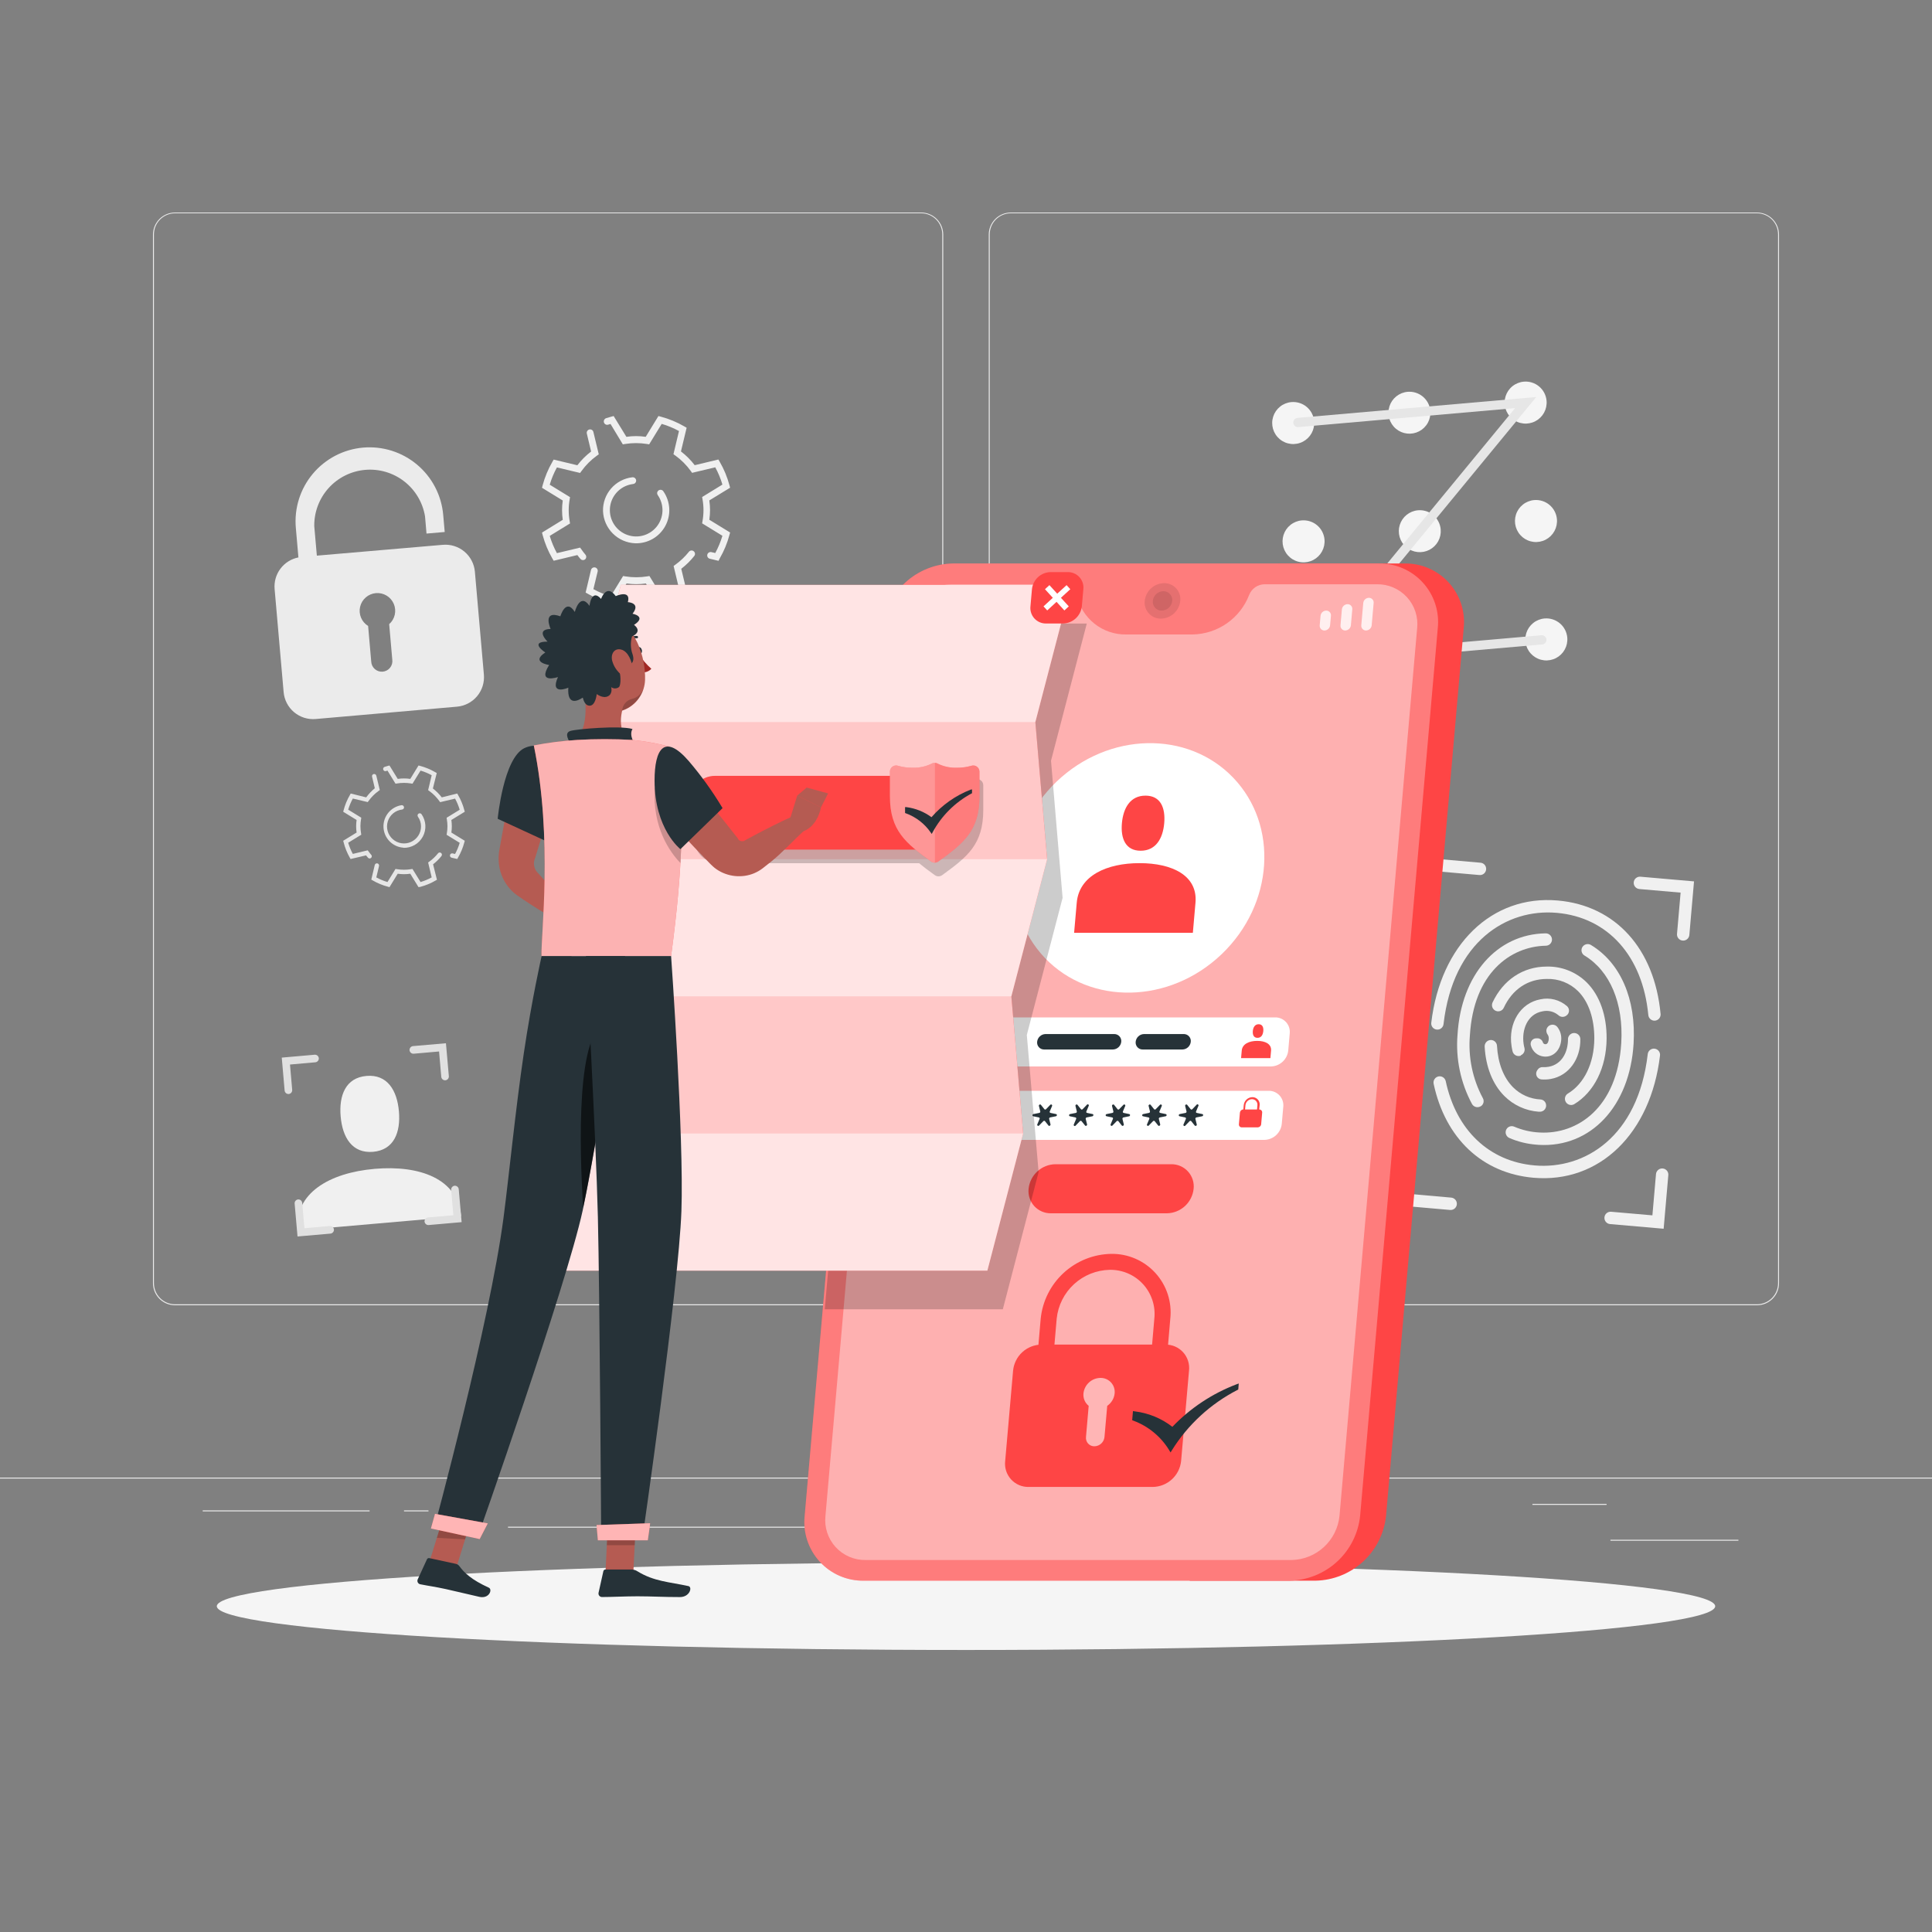 <svg width="624" height="624" viewBox="0 0 624 624" fill="none" xmlns="http://www.w3.org/2000/svg">
<rect x="0" y="0" width="624" height="624" fill="#808080" stroke="none"/>
<path d="M561.475 497.315H520.142V497.627H561.475V497.315Z" fill="#EBEBEB"/>
<path d="M413.363 500.71H402.517V501.022H413.363V500.71Z" fill="#EBEBEB"/>
<path d="M518.893 485.734H494.944V486.046H518.893V485.734Z" fill="#EBEBEB"/>
<path d="M119.371 487.831H65.47V488.143H119.371V487.831Z" fill="#EBEBEB"/>
<path d="M138.391 487.831H130.491V488.143H138.391V487.831Z" fill="#EBEBEB"/>
<path d="M280.987 493.097H164.074V493.409H280.987V493.097Z" fill="#EBEBEB"/>
<path d="M297.523 421.574H56.534C54.645 421.574 52.832 420.824 51.495 419.487C50.159 418.151 49.408 416.338 49.408 414.448V75.704C49.425 73.825 50.183 72.028 51.517 70.705C52.852 69.382 54.655 68.64 56.534 68.64H297.523C298.459 68.64 299.386 68.824 300.25 69.183C301.115 69.541 301.9 70.066 302.562 70.727C303.224 71.389 303.749 72.174 304.107 73.039C304.465 73.904 304.649 74.83 304.649 75.766V414.448C304.649 415.384 304.465 416.311 304.107 417.175C303.749 418.04 303.224 418.826 302.562 419.487C301.9 420.149 301.115 420.674 300.25 421.032C299.386 421.39 298.459 421.574 297.523 421.574ZM56.534 68.89C54.728 68.893 52.997 69.612 51.72 70.889C50.443 72.166 49.724 73.897 49.72 75.704V414.448C49.724 416.255 50.443 417.986 51.72 419.263C52.997 420.54 54.728 421.259 56.534 421.262H297.523C299.329 421.259 301.061 420.54 302.338 419.263C303.615 417.986 304.334 416.255 304.337 414.448V75.704C304.334 73.897 303.615 72.166 302.338 70.889C301.061 69.612 299.329 68.893 297.523 68.89H56.534Z" fill="#EBEBEB"/>
<path d="M567.466 421.574H326.477C324.587 421.574 322.774 420.824 321.438 419.487C320.101 418.151 319.351 416.338 319.351 414.448V75.704C319.367 73.825 320.125 72.028 321.46 70.705C322.794 69.382 324.598 68.64 326.477 68.64H567.466C569.356 68.64 571.168 69.391 572.504 70.727C573.841 72.064 574.592 73.876 574.592 75.766V414.448C574.592 416.338 573.841 418.151 572.504 419.487C571.168 420.824 569.356 421.574 567.466 421.574ZM326.477 68.89C324.671 68.893 322.939 69.612 321.662 70.889C320.385 72.166 319.666 73.897 319.663 75.704V414.448C319.666 416.255 320.385 417.986 321.662 419.263C322.939 420.54 324.671 421.259 326.477 421.262H567.466C569.272 421.259 571.003 420.54 572.28 419.263C573.557 417.986 574.276 416.255 574.28 414.448V75.704C574.276 73.897 573.557 72.166 572.28 70.889C571.003 69.612 569.272 68.893 567.466 68.89H326.477Z" fill="#EBEBEB"/>
<path d="M624 477.235H0V477.547H624V477.235Z" fill="#EBEBEB"/>
<path d="M148.924 392.808C147.876 380.752 135.57 376.247 120.981 377.52C106.392 378.793 95.073 385.37 96.096 397.426L148.924 392.808Z" fill="#F0F0F0"/>
<path d="M120.507 372.016C127.271 371.417 129.43 365.701 128.843 358.937C128.257 352.173 125.099 346.919 118.36 347.506C111.621 348.092 109.437 353.821 110.024 360.585C110.61 367.349 113.743 372.603 120.507 372.016Z" fill="#F0F0F0"/>
<path d="M424.445 136.032C424.563 137.37 424.282 138.713 423.637 139.891C422.992 141.069 422.012 142.03 420.821 142.651C419.63 143.272 418.281 143.525 416.946 143.38C415.611 143.234 414.348 142.695 413.319 141.832C412.29 140.969 411.54 139.82 411.164 138.531C410.788 137.241 410.803 135.869 411.207 134.588C411.612 133.307 412.387 132.175 413.434 131.334C414.482 130.494 415.756 129.983 417.094 129.867C418.886 129.711 420.667 130.273 422.045 131.429C423.423 132.585 424.286 134.24 424.445 136.032Z" fill="#F5F5F5"/>
<path d="M461.972 132.712C462.088 134.048 461.805 135.387 461.16 136.562C460.514 137.736 459.535 138.693 458.346 139.311C457.157 139.929 455.811 140.181 454.479 140.034C453.147 139.887 451.888 139.349 450.862 138.487C449.835 137.625 449.088 136.478 448.714 135.191C448.339 133.904 448.355 132.535 448.759 131.257C449.163 129.979 449.936 128.849 450.982 128.011C452.028 127.173 453.299 126.663 454.634 126.547C456.424 126.395 458.201 126.958 459.576 128.114C460.952 129.269 461.813 130.923 461.972 132.712Z" fill="#F5F5F5"/>
<path d="M499.512 129.43C499.63 130.768 499.349 132.111 498.704 133.289C498.059 134.467 497.079 135.428 495.888 136.049C494.697 136.67 493.348 136.923 492.013 136.778C490.678 136.632 489.415 136.093 488.386 135.23C487.357 134.367 486.607 133.218 486.231 131.929C485.855 130.639 485.87 129.267 486.275 127.986C486.679 126.705 487.454 125.573 488.501 124.732C489.549 123.892 490.823 123.381 492.161 123.265C493.953 123.109 495.734 123.671 497.112 124.827C498.49 125.983 499.353 127.638 499.512 129.43Z" fill="#F5F5F5"/>
<path d="M427.789 174.246C427.908 175.584 427.627 176.927 426.982 178.105C426.336 179.283 425.356 180.243 424.165 180.864C422.974 181.485 421.626 181.739 420.29 181.593C418.955 181.448 417.693 180.909 416.664 180.046C415.635 179.183 414.885 178.034 414.509 176.744C414.133 175.455 414.148 174.083 414.552 172.802C414.956 171.521 415.731 170.388 416.779 169.548C417.827 168.708 419.101 168.197 420.439 168.081C422.231 167.925 424.011 168.487 425.389 169.643C426.768 170.798 427.631 172.454 427.789 174.246Z" fill="#F5F5F5"/>
<path d="M465.317 170.976C465.433 172.311 465.15 173.651 464.505 174.825C463.859 176 462.88 176.957 461.691 177.575C460.502 178.193 459.156 178.445 457.824 178.298C456.491 178.151 455.233 177.613 454.206 176.751C453.18 175.888 452.433 174.741 452.059 173.454C451.684 172.168 451.7 170.799 452.104 169.521C452.508 168.243 453.281 167.113 454.327 166.275C455.373 165.436 456.643 164.927 457.979 164.811C458.865 164.734 459.758 164.832 460.607 165.1C461.456 165.368 462.243 165.801 462.925 166.373C463.606 166.946 464.168 167.647 464.579 168.437C464.989 169.227 465.24 170.089 465.317 170.976Z" fill="#F5F5F5"/>
<path d="M502.857 167.681C502.975 169.019 502.694 170.362 502.049 171.54C501.404 172.719 500.424 173.679 499.232 174.3C498.041 174.921 496.693 175.174 495.358 175.029C494.022 174.883 492.76 174.345 491.731 173.482C490.702 172.618 489.952 171.469 489.576 170.18C489.2 168.89 489.215 167.518 489.619 166.237C490.023 164.956 490.798 163.824 491.846 162.984C492.894 162.143 494.168 161.632 495.506 161.516C497.298 161.36 499.078 161.922 500.457 163.078C501.835 164.234 502.698 165.889 502.857 167.681Z" fill="#F5F5F5"/>
<path d="M431.134 212.509C431.25 213.845 430.967 215.184 430.322 216.359C429.677 217.533 428.697 218.49 427.508 219.108C426.319 219.727 424.973 219.978 423.641 219.831C422.309 219.685 421.05 219.146 420.024 218.284C418.998 217.422 418.25 216.275 417.876 214.988C417.502 213.701 417.517 212.332 417.921 211.054C418.325 209.776 419.098 208.646 420.144 207.808C421.19 206.97 422.461 206.46 423.796 206.344C424.683 206.265 425.577 206.363 426.426 206.63C427.275 206.898 428.063 207.33 428.745 207.903C429.427 208.476 429.989 209.177 430.399 209.968C430.809 210.758 431.059 211.622 431.134 212.509Z" fill="#F5F5F5"/>
<path d="M468.674 209.215C468.792 210.553 468.511 211.896 467.866 213.074C467.221 214.252 466.241 215.212 465.05 215.833C463.859 216.454 462.51 216.708 461.175 216.562C459.84 216.417 458.578 215.878 457.548 215.015C456.519 214.152 455.769 213.003 455.393 211.713C455.017 210.424 455.033 209.052 455.437 207.771C455.841 206.49 456.616 205.357 457.664 204.517C458.711 203.677 459.985 203.166 461.323 203.05C463.115 202.894 464.896 203.456 466.274 204.611C467.652 205.767 468.515 207.423 468.674 209.215Z" fill="#F5F5F5"/>
<path d="M506.201 205.92C506.32 207.258 506.039 208.601 505.393 209.779C504.748 210.957 503.768 211.918 502.577 212.539C501.386 213.16 500.038 213.413 498.702 213.268C497.367 213.122 496.105 212.583 495.076 211.72C494.047 210.857 493.297 209.708 492.921 208.419C492.545 207.129 492.56 205.757 492.964 204.476C493.368 203.195 494.143 202.063 495.191 201.222C496.239 200.382 497.512 199.871 498.851 199.755C500.643 199.599 502.423 200.161 503.801 201.317C505.18 202.473 506.043 204.128 506.201 205.92Z" fill="#F5F5F5"/>
<path d="M498.089 208.141L420.988 214.881L489.353 131.814L419.328 137.941C419.132 137.96 418.935 137.94 418.748 137.881C418.56 137.823 418.386 137.727 418.236 137.6C418.086 137.474 417.963 137.318 417.874 137.143C417.785 136.968 417.732 136.777 417.718 136.581C417.683 136.189 417.806 135.799 418.059 135.497C418.311 135.195 418.674 135.006 419.066 134.971L496.18 128.232L427.802 211.299L497.852 205.171C498.247 205.14 498.638 205.265 498.942 205.519C499.245 205.774 499.437 206.137 499.475 206.532C499.49 206.728 499.466 206.926 499.405 207.114C499.343 207.301 499.245 207.475 499.117 207.625C498.988 207.774 498.831 207.897 498.655 207.986C498.478 208.074 498.286 208.127 498.089 208.141Z" fill="#E6E6E6"/>
<path d="M499.275 356.441C499.156 356.078 498.933 355.757 498.634 355.52C498.334 355.282 497.971 355.138 497.59 355.106C494.237 354.951 491.064 353.549 488.692 351.175C485.609 348.067 483.8 343.362 483.5 337.771C483.472 337.267 483.252 336.792 482.885 336.444C482.519 336.097 482.034 335.902 481.528 335.899C481.255 335.901 480.985 335.957 480.735 336.066C480.484 336.174 480.258 336.332 480.07 336.531C479.883 336.729 479.737 336.963 479.642 337.219C479.547 337.475 479.506 337.748 479.519 338.021C479.869 344.585 482.09 350.201 485.871 353.983C488.833 356.949 492.761 358.751 496.941 359.062H497.228C497.556 359.087 497.886 359.031 498.187 358.898C498.488 358.765 498.751 358.559 498.954 358.3C499.156 358.041 499.292 357.735 499.348 357.411C499.404 357.087 499.379 356.754 499.275 356.441Z" fill="#F0F0F0"/>
<path d="M495.281 380.39C478.745 378.943 466.814 367.673 463.045 350.077C462.985 349.812 462.979 349.539 463.028 349.272C463.076 349.005 463.178 348.751 463.328 348.525C463.477 348.299 463.67 348.105 463.896 347.956C464.122 347.806 464.376 347.704 464.643 347.655C465.148 347.566 465.668 347.674 466.096 347.957C466.523 348.241 466.825 348.678 466.939 349.178C470.321 364.99 480.929 375.124 495.643 376.409C511.767 377.82 529.077 367.212 532.185 340.479C532.238 339.958 532.495 339.479 532.899 339.145C533.303 338.811 533.822 338.649 534.344 338.695C534.608 338.716 534.865 338.791 535.101 338.914C535.336 339.037 535.544 339.206 535.712 339.411C535.881 339.615 536.007 339.852 536.083 340.106C536.159 340.361 536.182 340.627 536.153 340.891C533.17 366.101 516.597 382.25 495.281 380.39Z" fill="#F0F0F0"/>
<path d="M464.081 332.542C463.817 332.52 463.559 332.446 463.324 332.323C463.089 332.2 462.881 332.031 462.712 331.826C462.544 331.621 462.418 331.385 462.342 331.131C462.266 330.876 462.242 330.609 462.272 330.346C465.242 305.136 481.815 288.974 503.119 290.846C521.839 292.481 534.381 306.459 536.341 327.513C536.361 327.777 536.328 328.043 536.245 328.294C536.162 328.546 536.029 328.779 535.855 328.978C535.68 329.178 535.468 329.341 535.23 329.458C534.992 329.575 534.733 329.643 534.469 329.659C533.948 329.684 533.438 329.504 533.047 329.16C532.655 328.815 532.413 328.332 532.372 327.812C530.562 308.843 519.368 296.275 502.782 294.828C486.72 293.417 469.335 304.013 466.24 330.72C466.218 330.981 466.145 331.236 466.025 331.469C465.904 331.702 465.739 331.909 465.538 332.079C465.338 332.248 465.106 332.376 464.856 332.455C464.606 332.535 464.343 332.564 464.081 332.542Z" fill="#F0F0F0"/>
<path d="M496.092 369.695C493.128 369.457 490.222 368.732 487.494 367.549C487.239 367.437 487.011 367.274 486.822 367.07C486.634 366.865 486.49 366.624 486.4 366.361C486.31 366.099 486.275 365.82 486.298 365.543C486.321 365.266 486.401 364.997 486.533 364.753C486.767 364.324 487.151 363.997 487.612 363.836C488.074 363.674 488.578 363.69 489.029 363.879C491.631 364.997 494.412 365.639 497.24 365.776C509.458 366.475 522.363 357.814 523.636 336.898C524.409 324.006 519.992 313.597 511.755 308.618C511.328 308.36 511.014 307.952 510.873 307.474C510.732 306.996 510.775 306.483 510.993 306.035C511.118 305.787 511.291 305.568 511.504 305.39C511.716 305.212 511.963 305.08 512.228 305.002C512.494 304.923 512.773 304.9 513.048 304.934C513.323 304.968 513.588 305.058 513.826 305.198C523.374 310.964 528.49 322.67 527.617 337.135C526.369 357.302 513.814 370.731 497.003 369.77L496.092 369.695Z" fill="#F0F0F0"/>
<path d="M478.321 357.252C478.091 357.408 477.832 357.515 477.559 357.565C477.287 357.616 477.006 357.611 476.736 357.549C476.465 357.487 476.211 357.37 475.987 357.205C475.764 357.04 475.577 356.831 475.438 356.591C471.739 349.713 470.113 341.91 470.758 334.127C471.931 314.82 483.5 301.679 499.213 301.454C499.489 301.449 499.764 301.5 500.02 301.606C500.276 301.712 500.507 301.869 500.699 302.068C500.891 302.267 501.04 302.504 501.137 302.764C501.233 303.023 501.275 303.3 501.259 303.576C501.228 304.075 501.011 304.544 500.65 304.891C500.29 305.238 499.812 305.436 499.312 305.448C487.656 305.673 475.95 314.484 474.752 334.364C474.146 341.389 475.594 348.439 478.92 354.657C479.17 355.088 479.248 355.599 479.136 356.085C479.025 356.571 478.734 356.997 478.321 357.277V357.252Z" fill="#F0F0F0"/>
<path d="M505.602 355.68C505.413 355.236 505.391 354.739 505.54 354.28C505.689 353.821 506 353.432 506.413 353.184C511.668 350.027 514.887 343.4 514.937 335.4C514.937 328.998 513.128 323.581 509.708 320.149C508.38 318.834 506.798 317.803 505.057 317.121C503.317 316.438 501.455 316.118 499.587 316.181C493.434 316.181 488.442 319.563 485.684 325.503C485.472 325.955 485.097 326.31 484.634 326.497C484.171 326.684 483.655 326.691 483.188 326.514C482.928 326.418 482.69 326.268 482.491 326.076C482.291 325.883 482.133 325.651 482.028 325.394C481.922 325.137 481.871 324.861 481.877 324.584C481.884 324.306 481.948 324.033 482.065 323.781C485.485 316.505 491.887 312.2 499.537 312.187C501.933 312.125 504.318 312.549 506.546 313.433C508.774 314.316 510.801 315.642 512.504 317.329C516.685 321.522 518.956 327.949 518.906 335.437C518.831 344.86 514.862 352.772 508.398 356.653C508.153 356.787 507.883 356.868 507.605 356.891C507.327 356.914 507.048 356.878 506.784 356.787C506.521 356.695 506.28 356.549 506.076 356.358C505.872 356.168 505.711 355.937 505.602 355.68Z" fill="#F0F0F0"/>
<path d="M491.225 340.941C490.959 341.05 490.672 341.1 490.384 341.087C490.097 341.074 489.815 341 489.559 340.868C489.303 340.736 489.079 340.551 488.901 340.325C488.723 340.098 488.597 339.836 488.53 339.556C488.392 339.019 488.293 338.458 488.205 337.884C487.069 330.396 491.088 323.918 497.54 322.758C499.043 322.431 500.601 322.461 502.089 322.844C503.578 323.228 504.957 323.955 506.114 324.967C506.331 325.16 506.502 325.399 506.614 325.668C506.726 325.936 506.776 326.226 506.76 326.516C506.744 326.806 506.664 327.089 506.524 327.344C506.384 327.598 506.188 327.818 505.952 327.987L505.827 328.074C505.453 328.335 505 328.458 504.546 328.424C504.091 328.39 503.662 328.2 503.331 327.887C502.631 327.296 501.803 326.876 500.913 326.659C500.023 326.443 499.095 326.436 498.202 326.639C493.285 327.525 491.413 332.642 492.111 337.235C492.186 337.684 492.261 338.121 492.373 338.483C492.494 338.953 492.44 339.45 492.222 339.884C492.004 340.318 491.637 340.658 491.188 340.841L491.225 340.941Z" fill="#F0F0F0"/>
<path d="M497.827 348.629C497.512 348.598 497.211 348.488 496.951 348.308C496.69 348.128 496.481 347.885 496.341 347.601C496.201 347.317 496.135 347.003 496.151 346.687C496.166 346.371 496.262 346.064 496.429 345.796L496.604 345.521C496.783 345.235 497.037 345.004 497.339 344.852C497.64 344.7 497.977 344.634 498.314 344.66C498.94 344.696 499.568 344.658 500.186 344.548C504.479 343.774 506.426 339.781 506.426 335.712C506.413 335.223 506.579 334.747 506.891 334.37C507.203 333.994 507.641 333.744 508.123 333.665C508.4 333.623 508.683 333.64 508.953 333.714C509.223 333.788 509.475 333.918 509.691 334.096C509.908 334.273 510.085 334.495 510.21 334.745C510.336 334.996 510.407 335.27 510.419 335.55C510.532 342.064 506.675 347.443 500.897 348.479C499.885 348.666 498.852 348.717 497.827 348.629Z" fill="#F0F0F0"/>
<path d="M498.713 341.253C497.705 341.168 496.749 340.77 495.98 340.114C495.21 339.458 494.664 338.578 494.42 337.596C494.35 337.319 494.347 337.03 494.411 336.751C494.475 336.473 494.604 336.214 494.788 335.995C494.973 335.777 495.206 335.605 495.47 335.495C495.734 335.385 496.02 335.34 496.305 335.362H496.766C497.116 335.399 497.447 335.537 497.72 335.758C497.992 335.98 498.194 336.276 498.301 336.61C498.345 336.784 498.442 336.94 498.578 337.057C498.715 337.173 498.884 337.244 499.063 337.259C500.024 337.347 500.186 336.011 500.211 335.687C500.269 335.201 500.177 334.709 499.949 334.277C499.604 333.86 499.427 333.331 499.45 332.792C499.481 332.395 499.631 332.017 499.878 331.706C500.126 331.395 500.462 331.165 500.841 331.045C501.221 330.926 501.627 330.923 502.008 331.036C502.39 331.149 502.729 331.374 502.981 331.681C503.955 332.911 504.404 334.477 504.229 336.036C503.905 339.319 501.596 341.503 498.713 341.253Z" fill="#F0F0F0"/>
<path d="M461.173 296.587C460.912 296.565 460.658 296.492 460.426 296.371C460.194 296.251 459.987 296.085 459.819 295.884C459.651 295.684 459.524 295.452 459.446 295.202C459.368 294.952 459.34 294.689 459.364 294.428L460.874 277.118L478.184 278.641C478.445 278.663 478.699 278.736 478.931 278.857C479.164 278.977 479.37 279.143 479.538 279.344C479.706 279.544 479.833 279.776 479.911 280.026C479.989 280.276 480.017 280.539 479.993 280.8C479.971 281.061 479.898 281.316 479.777 281.549C479.657 281.782 479.492 281.989 479.291 282.158C479.091 282.328 478.859 282.456 478.609 282.535C478.359 282.615 478.096 282.644 477.834 282.622L464.506 281.449L463.345 294.778C463.321 295.039 463.247 295.293 463.125 295.526C463.003 295.758 462.836 295.965 462.634 296.133C462.433 296.301 462.2 296.427 461.949 296.505C461.698 296.583 461.435 296.611 461.173 296.587Z" fill="#F0F0F0"/>
<path d="M543.454 303.788C543.193 303.766 542.939 303.693 542.707 303.572C542.474 303.452 542.268 303.286 542.1 303.085C541.931 302.885 541.805 302.653 541.726 302.403C541.648 302.153 541.62 301.89 541.644 301.629L542.805 288.3L529.476 287.14C529.215 287.116 528.961 287.041 528.728 286.92C528.496 286.798 528.289 286.631 528.121 286.429C527.953 286.228 527.827 285.995 527.749 285.744C527.671 285.493 527.643 285.23 527.667 284.968C527.689 284.707 527.762 284.453 527.883 284.221C528.003 283.988 528.169 283.782 528.37 283.614C528.57 283.446 528.802 283.319 529.052 283.241C529.302 283.163 529.565 283.135 529.826 283.159L547.136 284.669L545.626 302.016C545.569 302.537 545.309 303.016 544.903 303.347C544.497 303.679 543.976 303.837 543.454 303.788Z" fill="#F0F0F0"/>
<path d="M537.326 396.864L520.017 395.354C519.755 395.33 519.501 395.256 519.268 395.134C519.036 395.012 518.829 394.845 518.661 394.643C518.493 394.442 518.367 394.209 518.289 393.958C518.211 393.707 518.183 393.444 518.207 393.182C518.229 392.921 518.302 392.667 518.423 392.435C518.544 392.202 518.709 391.996 518.91 391.828C519.11 391.66 519.342 391.533 519.592 391.455C519.842 391.377 520.105 391.349 520.366 391.373L533.695 392.533L534.855 379.217C534.877 378.955 534.951 378.699 535.072 378.465C535.193 378.231 535.36 378.023 535.562 377.854C535.764 377.685 535.997 377.557 536.248 377.478C536.5 377.399 536.764 377.371 537.027 377.395C537.288 377.417 537.542 377.491 537.774 377.611C538.007 377.732 538.213 377.897 538.381 378.098C538.549 378.299 538.676 378.531 538.754 378.781C538.833 379.031 538.86 379.293 538.836 379.554L537.326 396.864Z" fill="#F0F0F0"/>
<path d="M468.374 390.799L451.065 389.276L452.575 371.979C452.625 371.451 452.881 370.964 453.288 370.623C453.694 370.283 454.218 370.115 454.746 370.157C455.008 370.18 455.262 370.255 455.495 370.377C455.727 370.499 455.933 370.666 456.101 370.867C456.269 371.069 456.396 371.302 456.474 371.553C456.552 371.803 456.58 372.067 456.556 372.328L455.395 385.632L468.711 386.805C468.973 386.827 469.227 386.9 469.46 387.021C469.693 387.141 469.901 387.307 470.07 387.507C470.239 387.708 470.367 387.939 470.447 388.189C470.526 388.439 470.556 388.703 470.533 388.964C470.489 389.493 470.237 389.983 469.832 390.327C469.428 390.67 468.904 390.84 468.374 390.799Z" fill="#F0F0F0"/>
<path d="M93.263 353.346C92.938 353.371 92.616 353.267 92.367 353.057C92.117 352.847 91.96 352.548 91.928 352.223L91.004 341.59L101.637 340.654C101.962 340.63 102.284 340.734 102.534 340.943C102.783 341.153 102.941 341.453 102.973 341.777C102.994 342.1 102.888 342.419 102.679 342.666C102.469 342.913 102.172 343.068 101.849 343.1L93.662 343.824L94.374 352.011C94.398 352.334 94.296 352.654 94.089 352.903C93.882 353.153 93.585 353.311 93.263 353.346Z" fill="#E0E0E0"/>
<path d="M143.857 348.916C143.534 348.94 143.214 348.838 142.964 348.631C142.715 348.424 142.556 348.127 142.522 347.805L141.81 339.606L133.611 340.33C133.286 340.354 132.964 340.25 132.714 340.04C132.465 339.83 132.307 339.531 132.275 339.206C132.251 338.881 132.355 338.559 132.565 338.31C132.775 338.06 133.074 337.903 133.399 337.871L144.032 336.948L144.968 347.58C144.992 347.904 144.89 348.224 144.683 348.473C144.475 348.722 144.179 348.881 143.857 348.916Z" fill="#E0E0E0"/>
<path d="M149.099 394.73L138.453 395.666C138.128 395.69 137.806 395.586 137.557 395.377C137.307 395.167 137.149 394.867 137.118 394.543C137.093 394.218 137.197 393.896 137.407 393.646C137.617 393.397 137.916 393.239 138.241 393.207L146.428 392.496L145.716 384.309C145.692 383.986 145.794 383.666 146.001 383.417C146.209 383.167 146.505 383.009 146.827 382.974C147.15 382.949 147.471 383.051 147.72 383.259C147.969 383.466 148.128 383.762 148.163 384.085L149.099 394.73Z" fill="#E0E0E0"/>
<path d="M106.691 398.437L96.096 399.36L95.16 388.715C95.139 388.391 95.244 388.073 95.454 387.826C95.664 387.579 95.961 387.423 96.283 387.392C96.604 387.371 96.921 387.474 97.168 387.681C97.414 387.888 97.571 388.182 97.606 388.502L98.33 396.702L106.517 395.978C106.842 395.954 107.164 396.057 107.413 396.267C107.663 396.477 107.82 396.777 107.852 397.101C107.864 397.265 107.843 397.43 107.791 397.586C107.739 397.742 107.657 397.886 107.549 398.01C107.441 398.134 107.31 398.236 107.163 398.309C107.016 398.382 106.856 398.425 106.691 398.437Z" fill="#E0E0E0"/>
<path d="M142.996 175.968L102.336 179.462L101.5 169.94C101.439 165.396 103.098 160.996 106.145 157.624C109.193 154.252 113.402 152.157 117.93 151.759C122.458 151.361 126.968 152.689 130.557 155.478C134.146 158.267 136.547 162.31 137.28 166.795L137.754 172.336L143.632 171.825L143.146 166.284C142.872 163.158 141.985 160.117 140.536 157.335C139.087 154.552 137.105 152.082 134.701 150.065C132.298 148.049 129.52 146.526 126.528 145.582C123.536 144.639 120.387 144.295 117.262 144.568C110.95 145.121 105.116 148.159 101.044 153.013C99.027 155.416 97.504 158.193 96.561 161.186C95.618 164.178 95.273 167.327 95.547 170.452L96.383 180.037C94.068 180.49 92.002 181.783 90.583 183.667C89.163 185.552 88.491 187.895 88.695 190.245L91.603 223.492C91.707 224.747 92.057 225.969 92.635 227.088C93.212 228.207 94.005 229.2 94.967 230.012C95.93 230.824 97.043 231.438 98.243 231.818C99.444 232.198 100.707 232.337 101.962 232.228L147.551 228.247C148.806 228.143 150.028 227.792 151.147 227.215C152.266 226.638 153.259 225.845 154.071 224.883C154.883 223.92 155.497 222.807 155.877 221.607C156.257 220.406 156.396 219.143 156.287 217.888L153.379 184.642C153.268 183.39 152.911 182.173 152.328 181.059C151.746 179.946 150.95 178.958 149.986 178.152C149.021 177.347 147.908 176.739 146.708 176.364C145.509 175.989 144.247 175.855 142.996 175.968ZM125.698 201.59L126.697 213.034C126.764 213.494 126.737 213.964 126.616 214.413C126.495 214.863 126.284 215.283 125.995 215.648C125.707 216.013 125.347 216.316 124.937 216.537C124.527 216.758 124.077 216.893 123.613 216.934C123.15 216.974 122.682 216.92 122.24 216.774C121.798 216.628 121.391 216.393 121.043 216.084C120.695 215.775 120.413 215.399 120.216 214.977C120.019 214.555 119.91 214.098 119.895 213.633L118.897 202.176C117.867 201.544 117.063 200.603 116.6 199.487C116.136 198.371 116.036 197.138 116.315 195.962C116.593 194.786 117.235 193.728 118.149 192.939C119.064 192.149 120.204 191.668 121.408 191.565C122.612 191.461 123.817 191.739 124.854 192.361C125.89 192.982 126.703 193.914 127.179 195.025C127.654 196.136 127.767 197.368 127.501 198.547C127.235 199.726 126.605 200.79 125.698 201.59Z" fill="#EBEBEB"/>
<path d="M212.709 195.175L208.603 188.448C206.534 188.743 204.433 188.743 202.363 188.448L198.245 195.15L197.458 194.938C194.79 194.234 192.229 193.172 189.846 191.78L189.147 191.381L190.882 184.092C190.915 183.951 190.976 183.818 191.062 183.7C191.148 183.583 191.256 183.483 191.38 183.408C191.504 183.332 191.642 183.282 191.786 183.261C191.929 183.239 192.076 183.246 192.217 183.281C192.5 183.349 192.744 183.527 192.896 183.775C193.048 184.023 193.096 184.321 193.028 184.604L191.655 190.283C193.429 191.249 195.298 192.027 197.234 192.604L201.252 186.039L201.989 186.164C204.32 186.539 206.696 186.539 209.027 186.164L209.751 186.039L213.77 192.604C215.707 192.031 217.577 191.253 219.348 190.283L217.564 182.795L218.163 182.358C219.788 181.185 221.246 179.795 222.493 178.227C222.667 178.001 222.921 177.851 223.203 177.809C223.485 177.767 223.772 177.837 224.003 178.002C224.125 178.086 224.228 178.194 224.306 178.32C224.384 178.445 224.436 178.585 224.458 178.731C224.48 178.877 224.472 179.026 224.435 179.169C224.398 179.312 224.331 179.446 224.241 179.562C223.014 181.111 221.602 182.503 220.035 183.706L221.869 191.356L221.158 191.755C218.778 193.145 216.222 194.207 213.558 194.913L212.709 195.175ZM187.474 180.523C187.138 180.136 186.801 179.724 186.476 179.275L178.826 181.11L178.414 180.411C177.032 178.023 175.971 175.463 175.257 172.798L175.057 172.012L181.759 167.893C181.464 165.824 181.464 163.723 181.759 161.653L175.057 157.547L175.257 156.749C175.971 154.088 177.032 151.532 178.414 149.148L178.826 148.437L186.476 150.272C187.753 148.6 189.247 147.106 190.919 145.829L189.534 140.038C189.466 139.755 189.514 139.457 189.666 139.209C189.818 138.961 190.062 138.783 190.345 138.715C190.484 138.682 190.629 138.676 190.77 138.699C190.912 138.722 191.047 138.773 191.169 138.848C191.291 138.923 191.396 139.022 191.48 139.139C191.563 139.255 191.623 139.387 191.655 139.526L193.39 146.74L192.791 147.164C190.868 148.548 189.182 150.233 187.799 152.156L187.362 152.755L179.874 150.971C178.904 152.742 178.125 154.612 177.553 156.549L184.105 160.568L183.993 161.291C183.576 163.619 183.576 166.002 183.993 168.33L184.105 169.067L177.553 173.085C178.128 175.017 178.906 176.883 179.874 178.651L187.362 176.867L187.799 177.466C188.187 178.031 188.603 178.577 189.047 179.1C189.239 179.302 189.346 179.57 189.346 179.849C189.346 180.128 189.239 180.396 189.047 180.598C188.941 180.7 188.815 180.779 188.677 180.831C188.539 180.882 188.392 180.905 188.245 180.898C188.098 180.891 187.953 180.854 187.821 180.79C187.689 180.725 187.571 180.635 187.474 180.523ZM232.078 181.135L229.258 180.461C228.975 180.393 228.73 180.215 228.578 179.967C228.426 179.719 228.379 179.421 228.446 179.138C228.514 178.855 228.692 178.611 228.94 178.459C229.188 178.307 229.486 178.259 229.769 178.327L231.017 178.614C231.981 176.845 232.755 174.979 233.326 173.048L226.774 169.029L226.899 168.293C227.316 165.965 227.316 163.582 226.899 161.254L226.774 160.53L233.326 156.512C232.758 154.575 231.984 152.705 231.017 150.933L223.529 152.718L223.105 152.119C221.718 150.199 220.033 148.513 218.113 147.127L217.514 146.702L219.298 139.214C217.527 138.248 215.657 137.474 213.72 136.906L209.664 143.52L208.94 143.395C206.609 143.021 204.233 143.021 201.901 143.395L201.165 143.52L197.184 136.931L196.435 137.155C196.169 137.243 195.878 137.223 195.626 137.099C195.374 136.976 195.181 136.758 195.087 136.494C195.036 136.357 195.012 136.211 195.017 136.065C195.023 135.919 195.057 135.776 195.119 135.643C195.181 135.511 195.268 135.392 195.376 135.294C195.484 135.195 195.611 135.12 195.749 135.071C196.298 134.896 196.859 134.734 197.409 134.584L198.195 134.372L202.313 141.086C204.382 140.779 206.485 140.779 208.553 141.086L212.659 134.372L213.458 134.584C216.12 135.295 218.676 136.357 221.058 137.742L221.77 138.154L219.935 145.804C221.609 147.078 223.103 148.573 224.378 150.247L232.028 148.412L232.44 149.123C233.827 151.505 234.889 154.061 235.597 156.724L235.81 157.523L229.095 161.628C229.406 163.697 229.406 165.8 229.095 167.868L235.81 171.987L235.597 172.773C234.889 175.44 233.827 178 232.44 180.386L232.078 181.135ZM205.146 175.469C202.427 175.361 199.848 174.233 197.923 172.308C195.999 170.384 194.871 167.805 194.763 165.085C194.689 162.411 195.618 159.805 197.369 157.782C199.12 155.758 201.565 154.464 204.223 154.153C204.379 154.134 204.537 154.147 204.687 154.194C204.837 154.24 204.976 154.318 205.094 154.421C205.212 154.525 205.306 154.653 205.371 154.796C205.436 154.939 205.47 155.094 205.471 155.251C205.469 155.517 205.371 155.772 205.194 155.97C205.017 156.168 204.773 156.294 204.51 156.324C202.66 156.535 200.931 157.348 199.588 158.636C198.245 159.925 197.362 161.619 197.075 163.458C196.788 165.297 197.113 167.18 198 168.816C198.886 170.453 200.285 171.753 201.982 172.518C203.68 173.282 205.581 173.468 207.394 173.047C209.207 172.627 210.832 171.622 212.019 170.189C213.206 168.755 213.89 166.971 213.965 165.111C214.04 163.251 213.502 161.418 212.434 159.894C212.28 159.678 212.213 159.412 212.245 159.148C212.278 158.885 212.407 158.643 212.609 158.471C212.726 158.368 212.863 158.29 213.011 158.244C213.16 158.197 213.317 158.183 213.472 158.202C213.626 158.221 213.775 158.272 213.908 158.353C214.041 158.434 214.156 158.542 214.244 158.671C215.379 160.295 216.04 162.203 216.154 164.181C216.267 166.159 215.827 168.13 214.885 169.873C213.942 171.616 212.533 173.063 210.815 174.051C209.098 175.039 207.139 175.53 205.159 175.469H205.146Z" fill="#F0F0F0"/>
<path d="M135.171 286.528L132.513 282.198C131.168 282.397 129.801 282.397 128.457 282.198L125.798 286.528L125.287 286.391C123.564 285.936 121.91 285.252 120.37 284.357L119.92 284.095L121.043 279.377C121.088 279.196 121.202 279.04 121.361 278.942C121.519 278.843 121.71 278.812 121.892 278.853C121.983 278.875 122.069 278.915 122.145 278.97C122.22 279.025 122.284 279.095 122.333 279.175C122.382 279.255 122.414 279.344 122.428 279.436C122.443 279.529 122.439 279.623 122.416 279.714L121.543 283.383C122.688 284.011 123.897 284.513 125.149 284.881L127.745 280.65L128.207 280.725C129.715 280.975 131.254 280.975 132.762 280.725L133.224 280.65L135.832 284.881C137.078 284.505 138.282 284.003 139.426 283.383L138.278 278.566L138.665 278.279C139.714 277.525 140.655 276.631 141.461 275.621C141.57 275.472 141.734 275.373 141.917 275.345C142.099 275.317 142.285 275.362 142.434 275.471C142.511 275.526 142.576 275.595 142.626 275.675C142.675 275.755 142.709 275.844 142.724 275.936C142.739 276.029 142.735 276.124 142.713 276.216C142.692 276.307 142.652 276.393 142.596 276.469C141.801 277.471 140.888 278.371 139.876 279.153L141.124 284.145L140.662 284.407C139.123 285.304 137.468 285.989 135.745 286.441L135.171 286.528ZM118.872 277.056L118.223 276.27L113.231 277.443L112.969 276.994C112.09 275.447 111.422 273.789 110.985 272.064L110.847 271.552L115.178 268.894C114.978 267.549 114.978 266.183 115.178 264.838L110.847 262.18L110.985 261.668C111.437 259.945 112.121 258.29 113.019 256.751L113.281 256.289L118.273 257.537C119.076 256.445 120.01 255.455 121.056 254.592L120.17 250.848C120.148 250.758 120.144 250.664 120.158 250.572C120.172 250.481 120.205 250.393 120.254 250.314C120.303 250.235 120.367 250.166 120.442 250.112C120.518 250.058 120.603 250.02 120.694 249.999C120.876 249.958 121.067 249.99 121.226 250.088C121.384 250.186 121.498 250.342 121.543 250.524L122.666 255.179L122.266 255.466C121.03 256.353 119.946 257.436 119.059 258.673L118.772 259.06L113.955 257.912C113.335 259.056 112.833 260.26 112.457 261.506L116.688 264.102L116.613 264.576C116.484 265.326 116.418 266.086 116.413 266.847C116.418 267.613 116.484 268.377 116.613 269.131L116.688 269.593L112.457 272.189C112.831 273.439 113.333 274.648 113.955 275.796L118.772 274.635L119.059 275.022C119.317 275.391 119.596 275.746 119.895 276.083C120.018 276.212 120.087 276.384 120.087 276.563C120.087 276.742 120.018 276.914 119.895 277.044C119.831 277.115 119.752 277.172 119.665 277.211C119.577 277.25 119.482 277.271 119.386 277.273C119.29 277.274 119.195 277.255 119.107 277.218C119.018 277.181 118.938 277.125 118.872 277.056ZM147.688 277.443L145.866 277.019C145.775 276.997 145.689 276.957 145.614 276.902C145.538 276.846 145.474 276.777 145.425 276.697C145.377 276.617 145.344 276.528 145.33 276.435C145.316 276.343 145.32 276.248 145.342 276.157C145.363 276.067 145.401 275.981 145.455 275.906C145.509 275.83 145.577 275.766 145.656 275.717C145.735 275.668 145.823 275.636 145.915 275.622C146.007 275.607 146.1 275.611 146.191 275.633L146.977 275.82C147.604 274.675 148.106 273.466 148.474 272.214L144.244 269.618L144.319 269.156C144.447 268.402 144.514 267.638 144.518 266.872C144.514 266.111 144.447 265.351 144.319 264.601L144.244 264.127L148.474 261.531C148.104 260.283 147.602 259.078 146.977 257.937L142.16 259.085L141.873 258.698C140.985 257.461 139.902 256.378 138.665 255.491L138.278 255.204L139.426 250.386C138.285 249.761 137.08 249.259 135.832 248.889L133.224 253.119L132.762 253.044C131.254 252.795 129.715 252.795 128.207 253.044L127.745 253.119L125.149 248.889L124.663 249.038C124.489 249.094 124.3 249.08 124.137 248.998C123.974 248.916 123.849 248.774 123.789 248.602C123.755 248.514 123.74 248.421 123.743 248.327C123.746 248.233 123.768 248.141 123.808 248.056C123.848 247.971 123.904 247.895 123.974 247.832C124.043 247.769 124.125 247.721 124.213 247.691L125.287 247.366L125.798 247.241L128.457 251.572C129.801 251.372 131.168 251.372 132.513 251.572L135.171 247.241L135.682 247.366C137.405 247.828 139.058 248.516 140.6 249.413L141.061 249.675L139.813 254.667C140.888 255.498 141.853 256.463 142.684 257.537L147.676 256.289L147.938 256.751C148.835 258.29 149.52 259.945 149.972 261.668L150.109 262.18L145.779 264.838C145.979 266.183 145.979 267.549 145.779 268.894L150.109 271.552L149.972 272.064C149.518 273.787 148.833 275.441 147.938 276.981L147.688 277.443ZM130.291 273.786C128.595 273.67 127.002 272.933 125.815 271.716C124.628 270.499 123.931 268.888 123.857 267.19C123.783 265.492 124.337 263.826 125.413 262.51C126.49 261.195 128.013 260.322 129.692 260.058C129.792 260.048 129.893 260.058 129.989 260.089C130.085 260.12 130.173 260.171 130.248 260.238C130.324 260.305 130.384 260.386 130.426 260.478C130.467 260.57 130.49 260.669 130.491 260.77C130.492 260.943 130.429 261.11 130.313 261.239C130.198 261.368 130.039 261.45 129.867 261.468C128.814 261.589 127.819 262.011 127.001 262.685C126.183 263.358 125.577 264.254 125.257 265.264C124.936 266.274 124.915 267.355 125.195 268.376C125.475 269.398 126.045 270.317 126.836 271.022C127.627 271.727 128.605 272.189 129.652 272.351C130.699 272.513 131.77 272.368 132.737 271.935C133.704 271.501 134.525 270.798 135.1 269.908C135.676 269.019 135.982 267.982 135.982 266.922C135.984 265.796 135.635 264.696 134.984 263.777C134.888 263.635 134.847 263.464 134.868 263.295C134.888 263.125 134.969 262.969 135.096 262.854C135.171 262.786 135.26 262.735 135.356 262.705C135.452 262.674 135.554 262.665 135.655 262.676C135.755 262.688 135.852 262.721 135.938 262.773C136.025 262.825 136.099 262.895 136.157 262.979C136.887 264.029 137.311 265.261 137.383 266.537C137.454 267.814 137.17 269.086 136.563 270.211C135.955 271.336 135.047 272.271 133.94 272.911C132.832 273.551 131.569 273.871 130.291 273.836V273.786Z" fill="#E6E6E6"/>
<path d="M312 532.909C445.639 532.909 553.975 526.584 553.975 518.781C553.975 510.979 445.639 504.654 312 504.654C178.361 504.654 70.025 510.979 70.025 518.781C70.025 526.584 178.361 532.909 312 532.909Z" fill="#F5F5F5"/>
<path d="M453.586 181.996H412.951L384.247 510.532H424.882C430.585 510.422 436.051 508.229 440.248 504.367C444.446 500.504 447.086 495.24 447.67 489.565L472.742 202.95C473.034 200.279 472.753 197.577 471.918 195.024C471.083 192.471 469.714 190.125 467.901 188.142C466.088 186.159 463.874 184.586 461.406 183.526C458.937 182.466 456.271 181.945 453.586 181.996Z" fill="#FE4545"/>
<path d="M445.299 181.996H307.769C302.066 182.103 296.599 184.293 292.398 188.152C288.198 192.012 285.555 197.276 284.968 202.95L259.896 489.566C259.607 492.234 259.889 494.934 260.723 497.485C261.557 500.036 262.924 502.381 264.733 504.363C266.543 506.346 268.753 507.922 271.217 508.985C273.682 510.048 276.344 510.576 279.028 510.532H416.545C422.241 510.41 427.696 508.212 431.886 504.351C436.075 500.49 438.71 495.232 439.296 489.566L464.368 202.95C464.659 200.287 464.38 197.592 463.55 195.045C462.72 192.498 461.359 190.156 459.556 188.175C457.753 186.194 455.549 184.619 453.091 183.553C450.634 182.488 447.977 181.957 445.299 181.996Z" fill="#FE4545"/>
<path opacity="0.3" d="M445.299 181.996H307.769C302.066 182.103 296.599 184.293 292.398 188.152C288.198 192.012 285.555 197.276 284.968 202.95L259.896 489.566C259.607 492.234 259.889 494.934 260.723 497.485C261.557 500.036 262.924 502.381 264.733 504.363C266.543 506.346 268.753 507.922 271.217 508.985C273.682 510.048 276.344 510.576 279.028 510.532H416.545C422.241 510.41 427.696 508.212 431.886 504.351C436.075 500.49 438.71 495.232 439.296 489.566L464.368 202.95C464.659 200.287 464.38 197.592 463.55 195.045C462.72 192.498 461.359 190.156 459.556 188.175C457.753 186.194 455.549 184.619 453.091 183.553C450.634 182.488 447.977 181.957 445.299 181.996Z" fill="white"/>
<path opacity="0.4" d="M444.712 188.71H408.446C407.364 188.719 406.311 189.052 405.421 189.666C404.531 190.28 403.846 191.147 403.454 192.155C402.023 195.856 399.523 199.047 396.271 201.321C393.019 203.595 389.163 204.849 385.195 204.922H363.805C360.068 204.997 356.422 203.767 353.495 201.443C350.568 199.12 348.542 195.848 347.768 192.192C347.561 191.203 347.015 190.317 346.224 189.688C345.434 189.059 344.448 188.726 343.437 188.748H307.183C303.306 188.816 299.59 190.303 296.736 192.927C293.882 195.551 292.088 199.13 291.695 202.987L266.61 489.603C266.41 491.418 266.598 493.254 267.163 494.991C267.728 496.727 268.657 498.322 269.888 499.671C271.119 501.02 272.623 502.091 274.3 502.812C275.977 503.534 277.789 503.889 279.615 503.855H417.144C421.022 503.784 424.739 502.294 427.592 499.668C430.446 497.042 432.239 493.461 432.632 489.603L457.704 202.987C457.909 201.172 457.723 199.333 457.161 197.595C456.598 195.857 455.671 194.258 454.441 192.907C453.211 191.556 451.707 190.482 450.03 189.759C448.352 189.035 446.539 188.677 444.712 188.71Z" fill="white"/>
<path d="M410.442 344.448H314.196C313.535 344.459 312.879 344.329 312.271 344.067C311.664 343.805 311.119 343.417 310.673 342.928C310.227 342.44 309.89 341.862 309.684 341.233C309.478 340.604 309.408 339.939 309.479 339.281L309.966 333.765C310.109 332.366 310.759 331.069 311.794 330.117C312.829 329.165 314.176 328.625 315.582 328.598H411.84C412.501 328.588 413.158 328.717 413.765 328.979C414.373 329.241 414.918 329.63 415.364 330.118C415.81 330.607 416.147 331.185 416.353 331.813C416.558 332.442 416.628 333.107 416.557 333.765L416.083 339.281C415.937 340.683 415.282 341.983 414.243 342.935C413.204 343.887 411.851 344.425 410.442 344.448Z" fill="white"/>
<path d="M408.371 368.16H312.112C311.451 368.171 310.796 368.041 310.189 367.779C309.582 367.517 309.037 367.129 308.592 366.64C308.147 366.151 307.811 365.573 307.607 364.944C307.403 364.316 307.335 363.65 307.407 362.993L307.882 357.477C308.027 356.08 308.678 354.783 309.713 353.832C310.747 352.88 312.093 352.339 313.498 352.31H409.756C410.417 352.3 411.074 352.429 411.681 352.691C412.289 352.953 412.833 353.342 413.28 353.83C413.726 354.319 414.063 354.897 414.269 355.525C414.474 356.154 414.544 356.819 414.473 357.477L413.987 362.993C413.841 364.391 413.19 365.687 412.156 366.639C411.122 367.59 409.776 368.131 408.371 368.16Z" fill="white"/>
<path opacity="0.1" d="M381.202 194.077C381.043 195.63 380.32 197.071 379.17 198.126C378.02 199.182 376.523 199.779 374.962 199.805C374.228 199.818 373.5 199.675 372.826 199.385C372.152 199.095 371.547 198.664 371.053 198.122C370.558 197.58 370.184 196.939 369.957 196.242C369.729 195.544 369.653 194.806 369.733 194.077C369.891 192.523 370.614 191.082 371.764 190.027C372.914 188.971 374.412 188.374 375.973 188.348C376.706 188.335 377.434 188.478 378.108 188.768C378.782 189.058 379.387 189.489 379.882 190.031C380.376 190.573 380.75 191.214 380.978 191.911C381.205 192.609 381.282 193.347 381.202 194.077Z" fill="black"/>
<path opacity="0.1" d="M378.606 194.077C378.518 194.924 378.123 195.711 377.495 196.288C376.868 196.865 376.051 197.192 375.199 197.209C374.797 197.217 374.399 197.139 374.03 196.98C373.662 196.822 373.331 196.587 373.06 196.29C372.79 195.994 372.586 195.643 372.462 195.261C372.338 194.879 372.296 194.475 372.341 194.077C372.426 193.228 372.821 192.44 373.449 191.862C374.077 191.285 374.895 190.958 375.748 190.944C376.149 190.938 376.546 191.018 376.914 191.177C377.282 191.336 377.611 191.571 377.882 191.867C378.152 192.163 378.356 192.513 378.481 192.894C378.606 193.275 378.648 193.678 378.606 194.077Z" fill="black"/>
<g opacity="0.8">
<path d="M427.777 203.636C427.562 203.639 427.348 203.596 427.15 203.511C426.953 203.425 426.775 203.299 426.63 203.139C426.485 202.98 426.376 202.792 426.309 202.587C426.242 202.382 426.219 202.166 426.242 201.951L426.517 198.881C426.562 198.428 426.773 198.007 427.109 197.698C427.445 197.39 427.883 197.216 428.339 197.209C428.553 197.206 428.765 197.249 428.962 197.334C429.159 197.419 429.335 197.544 429.48 197.702C429.625 197.86 429.735 198.046 429.803 198.25C429.871 198.453 429.895 198.668 429.874 198.881L429.599 201.951C429.553 202.406 429.343 202.829 429.007 203.139C428.672 203.45 428.234 203.626 427.777 203.636Z" fill="white"/>
<path d="M441.205 203.636C440.99 203.639 440.776 203.596 440.579 203.511C440.381 203.425 440.204 203.298 440.059 203.139C439.914 202.98 439.804 202.792 439.737 202.587C439.67 202.382 439.647 202.166 439.67 201.951L440.307 194.75C440.353 194.297 440.564 193.876 440.9 193.567C441.236 193.259 441.673 193.085 442.129 193.078C442.343 193.075 442.556 193.118 442.752 193.203C442.949 193.288 443.126 193.413 443.271 193.571C443.415 193.729 443.525 193.915 443.593 194.119C443.661 194.322 443.685 194.537 443.664 194.75L443.028 201.951C442.982 202.406 442.771 202.829 442.436 203.139C442.1 203.449 441.663 203.626 441.205 203.636Z" fill="white"/>
<path d="M434.491 203.636C434.276 203.639 434.062 203.596 433.865 203.511C433.667 203.425 433.49 203.298 433.345 203.139C433.2 202.98 433.09 202.792 433.023 202.587C432.956 202.382 432.933 202.166 432.956 201.951L433.405 196.822C433.451 196.365 433.664 195.941 434.002 195.63C434.34 195.32 434.781 195.144 435.24 195.137C435.455 195.134 435.668 195.177 435.865 195.263C436.062 195.348 436.239 195.475 436.383 195.635C436.527 195.794 436.636 195.983 436.701 196.187C436.766 196.392 436.787 196.609 436.763 196.822L436.313 201.951C436.268 202.406 436.057 202.829 435.722 203.139C435.386 203.449 434.948 203.626 434.491 203.636Z" fill="white"/>
</g>
<g opacity="0.8">
<path d="M312.799 203.636H304.362C304.241 203.639 304.12 203.615 304.009 203.567C303.897 203.52 303.797 203.448 303.716 203.358C303.634 203.268 303.573 203.162 303.536 203.046C303.499 202.931 303.487 202.808 303.501 202.688L303.888 198.158C303.915 197.9 304.036 197.662 304.227 197.487C304.417 197.313 304.665 197.214 304.924 197.209H313.36C313.482 197.206 313.602 197.23 313.714 197.278C313.826 197.326 313.926 197.397 314.007 197.487C314.089 197.577 314.15 197.683 314.187 197.799C314.224 197.915 314.236 198.037 314.222 198.158L313.822 202.688C313.8 202.945 313.683 203.185 313.494 203.36C313.305 203.536 313.057 203.634 312.799 203.636Z" fill="white"/>
<path d="M316.705 202.401C316.583 202.403 316.462 202.38 316.35 202.332C316.238 202.284 316.137 202.213 316.055 202.123C315.972 202.034 315.91 201.927 315.871 201.812C315.833 201.696 315.819 201.574 315.831 201.452L316.019 199.381C316.043 199.122 316.163 198.882 316.354 198.707C316.546 198.532 316.795 198.434 317.055 198.432C317.176 198.429 317.296 198.453 317.408 198.501C317.52 198.549 317.62 198.62 317.701 198.71C317.783 198.8 317.844 198.906 317.881 199.022C317.918 199.138 317.93 199.26 317.916 199.381L317.741 201.452C317.714 201.709 317.593 201.948 317.402 202.122C317.212 202.297 316.964 202.396 316.705 202.401Z" fill="white"/>
</g>
<path d="M394.583 308.17C411.377 292.093 413.052 266.588 398.324 251.204C383.597 235.819 358.043 236.38 341.249 252.456C324.456 268.533 322.781 294.037 337.508 309.422C352.236 324.807 377.789 324.246 394.583 308.17Z" fill="white"/>
<path d="M368.06 278.778C357.477 278.778 348.529 282.809 347.768 291.558L346.919 301.28H385.27L386.119 291.558C386.88 282.809 378.656 278.778 368.06 278.778Z" fill="#FE4545"/>
<path d="M368.41 274.772C373.327 274.772 375.598 270.791 376.022 265.874C376.447 260.957 374.887 256.976 369.97 256.976C365.053 256.976 362.794 260.969 362.357 265.874C361.92 270.779 363.493 274.772 368.41 274.772Z" fill="#FE4545"/>
<path d="M406.049 336.186C403.441 336.186 401.232 337.185 401.057 339.344L400.845 341.752H410.317L410.53 339.344C410.704 337.185 408.67 336.186 406.049 336.186Z" fill="#FE4545"/>
<path d="M406.137 335.2C407.385 335.2 407.909 334.214 408.021 333.004C408.134 331.793 407.734 330.807 406.524 330.807C405.313 330.807 404.752 331.793 404.639 333.004C404.527 334.214 404.926 335.2 406.137 335.2Z" fill="#FE4545"/>
<path d="M376.896 391.872H339.456C338.441 391.89 337.433 391.692 336.501 391.291C335.568 390.89 334.731 390.295 334.047 389.545C333.362 388.795 332.844 387.908 332.529 386.943C332.214 385.978 332.108 384.957 332.218 383.947C332.44 381.801 333.439 379.811 335.028 378.351C336.616 376.891 338.684 376.063 340.841 376.022H378.281C379.296 376.006 380.302 376.206 381.234 376.607C382.166 377.009 383.002 377.605 383.686 378.354C384.37 379.103 384.888 379.989 385.204 380.954C385.52 381.918 385.628 382.938 385.52 383.947C385.3 386.094 384.301 388.086 382.712 389.547C381.123 391.007 379.054 391.834 376.896 391.872Z" fill="#FE4545"/>
<path d="M372.366 480.255H332.293C331.217 480.285 330.149 480.082 329.159 479.661C328.169 479.24 327.282 478.611 326.557 477.816C325.833 477.022 325.288 476.08 324.959 475.056C324.631 474.032 324.527 472.949 324.655 471.881L327.213 442.653C327.442 440.386 328.494 438.281 330.171 436.738C331.848 435.194 334.032 434.32 336.311 434.279H376.397C377.469 434.26 378.533 434.47 379.518 434.894C380.502 435.319 381.385 435.948 382.108 436.74C382.831 437.533 383.376 438.47 383.708 439.489C384.04 440.509 384.152 441.587 384.035 442.653L381.476 471.881C381.242 474.149 380.186 476.252 378.508 477.795C376.83 479.337 374.645 480.213 372.366 480.255Z" fill="#FE4545"/>
<g opacity="0.6">
<path d="M360.011 450.029C360.076 449.391 360.005 448.747 359.803 448.138C359.601 447.53 359.272 446.971 358.838 446.499C358.404 446.027 357.875 445.653 357.285 445.401C356.695 445.149 356.059 445.025 355.418 445.037C354.053 445.056 352.742 445.575 351.733 446.495C350.723 447.414 350.085 448.671 349.939 450.029C349.86 450.788 349.973 451.555 350.267 452.26C350.561 452.964 351.028 453.583 351.624 454.06L350.75 464.131C350.708 464.513 350.747 464.899 350.866 465.264C350.984 465.629 351.179 465.965 351.438 466.248C351.697 466.532 352.013 466.757 352.366 466.908C352.719 467.06 353.1 467.134 353.484 467.126C354.297 467.109 355.076 466.795 355.673 466.243C356.271 465.692 356.646 464.94 356.728 464.131L357.614 454.06C358.283 453.603 358.844 453.005 359.258 452.309C359.672 451.613 359.929 450.835 360.011 450.029Z" fill="white"/>
</g>
<path d="M376.746 440.369H371.58L372.828 425.905C373.045 423.897 372.834 421.867 372.207 419.947C371.58 418.028 370.552 416.263 369.191 414.772C367.831 413.28 366.168 412.094 364.314 411.294C362.46 410.494 360.457 410.097 358.438 410.13C354.147 410.214 350.035 411.864 346.877 414.77C343.718 417.676 341.731 421.636 341.291 425.905L340.043 440.369H334.876L336.124 425.905C336.705 420.24 339.34 414.983 343.532 411.127C347.723 407.272 353.181 405.083 358.875 404.976C361.555 404.93 364.214 405.455 366.675 406.516C369.137 407.577 371.344 409.149 373.151 411.129C374.959 413.108 376.324 415.449 377.157 417.997C377.989 420.545 378.271 423.24 377.982 425.905L376.746 440.369Z" fill="#FE4545"/>
<path d="M406.686 358.338L406.848 356.928C406.881 356.601 406.845 356.271 406.742 355.959C406.639 355.647 406.472 355.36 406.25 355.118C406.029 354.875 405.758 354.682 405.457 354.551C405.156 354.42 404.83 354.354 404.502 354.357C403.803 354.372 403.133 354.641 402.618 355.114C402.103 355.588 401.779 356.233 401.706 356.928L401.581 358.313C401.302 358.321 401.035 358.431 400.83 358.621C400.626 358.812 400.498 359.071 400.471 359.349L400.146 363.093C400.13 363.224 400.142 363.357 400.182 363.482C400.222 363.608 400.289 363.724 400.378 363.821C400.467 363.918 400.576 363.995 400.698 364.046C400.819 364.097 400.951 364.121 401.082 364.117H406.224C406.502 364.112 406.769 364.005 406.974 363.816C407.179 363.628 407.307 363.37 407.335 363.093L407.659 359.349C407.67 359.217 407.652 359.084 407.608 358.959C407.563 358.834 407.493 358.72 407.401 358.624C407.308 358.529 407.197 358.454 407.074 358.404C406.951 358.355 406.818 358.333 406.686 358.338ZM404.352 355.019C404.6 355.016 404.845 355.065 405.072 355.163C405.3 355.262 405.503 355.407 405.671 355.589C405.838 355.772 405.965 355.988 406.043 356.223C406.121 356.458 406.149 356.707 406.124 356.953L405.999 358.338H402.131L402.255 356.953C402.31 356.431 402.553 355.946 402.939 355.59C403.325 355.234 403.827 355.031 404.352 355.019Z" fill="#FE4545"/>
<path d="M329.285 359.823L327.488 359.449C327.438 359.439 327.391 359.417 327.35 359.386C327.31 359.355 327.277 359.315 327.254 359.269C327.231 359.224 327.219 359.173 327.218 359.122C327.218 359.071 327.229 359.021 327.251 358.975L327.999 357.202C328.031 357.126 328.034 357.041 328.008 356.962C327.982 356.884 327.93 356.817 327.859 356.773C327.789 356.73 327.705 356.713 327.624 356.725C327.542 356.738 327.467 356.778 327.413 356.841L326.052 358.238C326.02 358.28 325.978 358.313 325.931 358.337C325.883 358.36 325.831 358.372 325.778 358.372C325.725 358.372 325.673 358.36 325.625 358.337C325.578 358.313 325.536 358.28 325.503 358.238L324.393 356.841C324.156 356.541 323.644 356.841 323.731 357.202L324.168 358.975C324.181 359.026 324.183 359.08 324.174 359.133C324.165 359.185 324.145 359.235 324.116 359.28C324.086 359.324 324.048 359.362 324.003 359.392C323.959 359.421 323.909 359.44 323.856 359.449L321.996 359.823C321.597 359.898 321.547 360.46 321.934 360.535L323.731 360.909C323.781 360.919 323.829 360.94 323.869 360.971C323.91 361.002 323.942 361.043 323.964 361.089C323.986 361.135 323.997 361.186 323.995 361.237C323.994 361.288 323.98 361.338 323.956 361.383L323.232 363.168C323.201 363.244 323.198 363.33 323.224 363.408C323.249 363.487 323.302 363.554 323.372 363.597C323.442 363.64 323.526 363.657 323.608 363.645C323.689 363.633 323.764 363.592 323.819 363.53L325.179 362.132C325.214 362.094 325.256 362.064 325.304 362.044C325.351 362.023 325.402 362.012 325.453 362.012C325.505 362.012 325.556 362.023 325.603 362.044C325.65 362.064 325.693 362.094 325.728 362.132L326.839 363.53C327.076 363.829 327.588 363.53 327.488 363.168L327.051 361.396C327.033 361.29 327.056 361.181 327.117 361.093C327.177 361.004 327.27 360.943 327.375 360.922L329.235 360.547C329.622 360.46 329.672 359.898 329.285 359.823Z" fill="#263238"/>
<path d="M341.091 359.823L339.294 359.449C339.244 359.439 339.196 359.417 339.156 359.386C339.115 359.355 339.082 359.315 339.06 359.269C339.037 359.224 339.025 359.173 339.024 359.122C339.024 359.071 339.035 359.021 339.056 358.975L339.805 357.202C339.836 357.126 339.839 357.041 339.814 356.962C339.788 356.884 339.735 356.817 339.665 356.773C339.595 356.73 339.511 356.713 339.43 356.725C339.348 356.738 339.273 356.778 339.219 356.841L337.858 358.238C337.826 358.28 337.784 358.313 337.736 358.337C337.689 358.36 337.637 358.372 337.584 358.372C337.531 358.372 337.479 358.36 337.431 358.337C337.384 358.313 337.342 358.28 337.309 358.238L336.199 356.841C335.961 356.541 335.45 356.841 335.55 357.202L335.986 358.975C335.997 359.027 335.997 359.081 335.987 359.134C335.976 359.186 335.955 359.236 335.925 359.281C335.895 359.325 335.856 359.363 335.81 359.392C335.765 359.42 335.715 359.44 335.662 359.449L333.802 359.823C333.403 359.898 333.353 360.46 333.74 360.535L335.537 360.909C335.587 360.919 335.634 360.941 335.675 360.972C335.715 361.003 335.748 361.043 335.771 361.088C335.794 361.134 335.806 361.184 335.807 361.236C335.807 361.287 335.796 361.337 335.774 361.383L335.025 363.155C334.994 363.232 334.991 363.317 335.017 363.396C335.043 363.474 335.095 363.541 335.166 363.585C335.236 363.628 335.319 363.645 335.401 363.633C335.483 363.62 335.558 363.58 335.612 363.517L336.972 362.12C337.007 362.082 337.05 362.052 337.097 362.031C337.144 362.01 337.195 362 337.247 362C337.298 362 337.349 362.01 337.397 362.031C337.444 362.052 337.486 362.082 337.521 362.12L338.632 363.517C338.869 363.817 339.381 363.517 339.294 363.155L338.857 361.383C338.846 361.332 338.845 361.278 338.855 361.226C338.865 361.175 338.885 361.125 338.914 361.081C338.943 361.037 338.98 360.999 339.024 360.97C339.068 360.94 339.117 360.919 339.169 360.909L341.028 360.535C341.428 360.46 341.478 359.898 341.091 359.823Z" fill="#263238"/>
<path d="M352.897 359.823L351.112 359.449C351.061 359.441 351.012 359.421 350.97 359.391C350.928 359.36 350.894 359.32 350.871 359.273C350.848 359.227 350.836 359.175 350.837 359.123C350.837 359.072 350.851 359.021 350.875 358.975L351.624 357.203C351.672 357.123 351.686 357.028 351.664 356.938C351.642 356.848 351.585 356.77 351.505 356.722C351.426 356.674 351.331 356.66 351.241 356.682C351.151 356.704 351.073 356.761 351.025 356.841L349.677 358.238C349.643 358.28 349.6 358.314 349.552 358.337C349.503 358.36 349.45 358.372 349.396 358.372C349.343 358.372 349.289 358.36 349.241 358.337C349.192 358.314 349.149 358.28 349.115 358.238L348.005 356.841C347.768 356.541 347.256 356.841 347.356 357.203L347.793 358.975C347.804 359.026 347.804 359.08 347.794 359.132C347.785 359.183 347.765 359.233 347.736 359.277C347.707 359.321 347.669 359.359 347.625 359.389C347.582 359.418 347.532 359.439 347.481 359.449L345.621 359.823C345.222 359.898 345.172 360.46 345.559 360.535L347.343 360.909C347.393 360.919 347.44 360.941 347.481 360.972C347.521 361.003 347.554 361.043 347.577 361.089C347.6 361.134 347.612 361.185 347.613 361.236C347.613 361.287 347.602 361.337 347.58 361.383L346.832 363.156C346.784 363.235 346.769 363.33 346.791 363.42C346.814 363.51 346.871 363.588 346.95 363.636C347.03 363.684 347.125 363.698 347.215 363.676C347.305 363.654 347.383 363.597 347.431 363.517L348.779 362.12C348.814 362.082 348.856 362.052 348.903 362.031C348.951 362.011 349.002 362 349.053 362C349.105 362 349.156 362.011 349.203 362.031C349.25 362.052 349.293 362.082 349.328 362.12L350.451 363.517C350.688 363.817 351.2 363.517 351.1 363.156L350.663 361.383C350.644 361.279 350.666 361.172 350.724 361.084C350.782 360.996 350.872 360.933 350.975 360.909L352.835 360.535C353.184 360.46 353.284 359.898 352.897 359.823Z" fill="#263238"/>
<path d="M364.716 359.823L362.918 359.449C362.868 359.439 362.821 359.417 362.781 359.386C362.74 359.355 362.707 359.315 362.685 359.269C362.662 359.224 362.65 359.173 362.649 359.122C362.648 359.071 362.66 359.021 362.681 358.975L363.43 357.202C363.461 357.126 363.464 357.041 363.439 356.962C363.413 356.884 363.36 356.817 363.29 356.773C363.22 356.73 363.136 356.713 363.055 356.725C362.973 356.738 362.898 356.778 362.844 356.841L361.483 358.238C361.451 358.28 361.409 358.313 361.361 358.337C361.314 358.36 361.262 358.372 361.209 358.372C361.156 358.372 361.104 358.36 361.056 358.337C361.009 358.313 360.967 358.28 360.934 358.238L359.823 356.841C359.586 356.541 359.075 356.841 359.162 357.202L359.599 358.975C359.612 359.026 359.613 359.08 359.604 359.133C359.595 359.185 359.576 359.235 359.546 359.28C359.517 359.324 359.479 359.362 359.434 359.392C359.39 359.421 359.339 359.44 359.287 359.449L357.427 359.823C357.028 359.898 356.978 360.46 357.427 360.535L359.224 360.909C359.275 360.919 359.322 360.94 359.363 360.971C359.403 361.002 359.436 361.043 359.457 361.089C359.479 361.135 359.49 361.186 359.489 361.237C359.487 361.288 359.474 361.338 359.449 361.383L358.713 363.155C358.682 363.232 358.679 363.317 358.704 363.396C358.73 363.474 358.783 363.541 358.853 363.585C358.923 363.628 359.007 363.645 359.088 363.633C359.17 363.62 359.245 363.58 359.299 363.517L360.66 362.12C360.695 362.082 360.737 362.052 360.784 362.031C360.832 362.01 360.883 362 360.934 362C360.986 362 361.037 362.01 361.084 362.031C361.131 362.052 361.174 362.082 361.209 362.12L362.319 363.517C362.557 363.817 363.068 363.517 362.968 363.155L362.532 361.383C362.513 361.278 362.537 361.169 362.597 361.08C362.658 360.992 362.751 360.93 362.856 360.909L364.716 360.535C365.053 360.46 365.102 359.898 364.716 359.823Z" fill="#263238"/>
<path d="M376.522 359.823L374.724 359.449C374.674 359.439 374.627 359.417 374.587 359.386C374.546 359.355 374.513 359.315 374.49 359.269C374.468 359.224 374.455 359.173 374.455 359.122C374.454 359.071 374.465 359.021 374.487 358.975L375.236 357.202C375.267 357.126 375.27 357.041 375.245 356.962C375.219 356.884 375.166 356.817 375.096 356.773C375.026 356.73 374.942 356.713 374.86 356.725C374.779 356.738 374.704 356.778 374.65 356.841L373.289 358.238C373.256 358.28 373.215 358.313 373.167 358.337C373.12 358.36 373.068 358.372 373.015 358.372C372.962 358.372 372.91 358.36 372.862 358.337C372.814 358.313 372.773 358.28 372.74 358.238L371.629 356.841C371.392 356.541 370.881 356.841 370.98 357.202L371.417 358.975C371.428 359.027 371.428 359.081 371.418 359.134C371.407 359.186 371.386 359.236 371.356 359.281C371.325 359.325 371.286 359.363 371.241 359.392C371.196 359.42 371.146 359.44 371.093 359.449L369.233 359.823C368.834 359.898 368.784 360.46 369.171 360.535L370.968 360.909C371.018 360.919 371.065 360.941 371.106 360.972C371.146 361.003 371.179 361.043 371.202 361.088C371.225 361.134 371.237 361.184 371.237 361.236C371.238 361.287 371.227 361.337 371.205 361.383L370.456 363.155C370.425 363.232 370.422 363.317 370.448 363.396C370.473 363.474 370.526 363.541 370.596 363.585C370.667 363.628 370.75 363.645 370.832 363.633C370.914 363.62 370.988 363.58 371.043 363.517L372.403 362.12C372.438 362.082 372.481 362.052 372.528 362.031C372.575 362.01 372.626 362 372.678 362C372.729 362 372.78 362.01 372.827 362.031C372.875 362.052 372.917 362.082 372.952 362.12L374.063 363.517C374.3 363.817 374.812 363.517 374.724 363.155L374.288 361.383C374.277 361.332 374.276 361.278 374.286 361.226C374.296 361.175 374.316 361.125 374.345 361.081C374.374 361.037 374.411 360.999 374.455 360.97C374.499 360.94 374.548 360.919 374.6 360.909L376.459 360.535C376.896 360.46 376.896 359.898 376.522 359.823Z" fill="#263238"/>
<path d="M388.328 359.823L386.531 359.449C386.48 359.44 386.433 359.418 386.393 359.387C386.352 359.356 386.319 359.315 386.298 359.269C386.276 359.223 386.265 359.172 386.267 359.121C386.268 359.07 386.281 359.02 386.306 358.975L387.055 357.203C387.079 357.163 387.094 357.12 387.101 357.074C387.108 357.029 387.106 356.982 387.095 356.938C387.084 356.893 387.064 356.851 387.037 356.814C387.01 356.777 386.976 356.746 386.936 356.722C386.897 356.698 386.853 356.683 386.808 356.676C386.762 356.669 386.716 356.671 386.671 356.682C386.627 356.693 386.585 356.713 386.548 356.74C386.511 356.767 386.48 356.801 386.456 356.841L385.108 358.238C385.074 358.28 385.031 358.314 384.983 358.337C384.934 358.36 384.881 358.372 384.827 358.372C384.773 358.372 384.72 358.36 384.672 358.337C384.623 358.314 384.58 358.28 384.546 358.238L383.436 356.841C383.198 356.541 382.687 356.841 382.787 357.203L383.223 358.975C383.234 359.026 383.235 359.08 383.225 359.132C383.215 359.183 383.195 359.233 383.166 359.277C383.137 359.321 383.1 359.359 383.056 359.389C383.012 359.418 382.963 359.439 382.911 359.449L381.052 359.823C380.653 359.898 380.603 360.46 380.99 360.535L382.774 360.909C382.824 360.919 382.871 360.941 382.912 360.972C382.952 361.003 382.985 361.043 383.008 361.089C383.031 361.134 383.043 361.185 383.044 361.236C383.044 361.287 383.033 361.337 383.011 361.383L382.262 363.156C382.214 363.235 382.2 363.33 382.222 363.42C382.244 363.511 382.302 363.588 382.381 363.636C382.46 363.684 382.556 363.699 382.646 363.676C382.736 363.654 382.814 363.597 382.862 363.518L384.209 362.12C384.244 362.082 384.287 362.052 384.334 362.031C384.381 362.011 384.432 362 384.484 362C384.535 362 384.586 362.011 384.634 362.031C384.681 362.052 384.723 362.082 384.758 362.12L385.869 363.518C385.927 363.583 386.006 363.627 386.092 363.642C386.178 363.656 386.267 363.642 386.344 363.6C386.421 363.558 386.481 363.491 386.515 363.41C386.549 363.33 386.554 363.24 386.531 363.156L386.094 361.383C386.075 361.279 386.097 361.172 386.155 361.084C386.213 360.996 386.303 360.933 386.406 360.909L388.265 360.535C388.665 360.46 388.715 359.898 388.328 359.823Z" fill="#263238"/>
<path d="M359.861 333.977H337.696C337.016 333.989 336.364 334.249 335.862 334.709C335.361 335.169 335.046 335.797 334.976 336.473C334.94 336.792 334.973 337.114 335.072 337.419C335.171 337.724 335.334 338.003 335.551 338.24C335.767 338.476 336.031 338.664 336.326 338.79C336.621 338.915 336.939 338.977 337.259 338.969H359.424C360.104 338.958 360.757 338.697 361.258 338.237C361.759 337.777 362.075 337.15 362.145 336.473C362.178 336.155 362.144 335.834 362.044 335.53C361.944 335.226 361.781 334.947 361.565 334.711C361.349 334.475 361.085 334.288 360.792 334.161C360.498 334.035 360.181 333.972 359.861 333.977Z" fill="#263238"/>
<path d="M382.375 333.977H369.508C368.829 333.989 368.178 334.25 367.679 334.71C367.18 335.17 366.867 335.798 366.8 336.473C366.764 336.791 366.797 337.112 366.895 337.416C366.994 337.72 367.156 337.999 367.371 338.235C367.586 338.471 367.849 338.659 368.142 338.786C368.435 338.912 368.752 338.975 369.071 338.969H381.888C382.567 338.957 383.218 338.697 383.717 338.236C384.216 337.776 384.529 337.149 384.596 336.473C384.631 336.16 384.6 335.843 384.505 335.543C384.409 335.242 384.251 334.966 384.042 334.73C383.832 334.495 383.576 334.306 383.288 334.176C383.001 334.047 382.69 333.979 382.375 333.977Z" fill="#263238"/>
<path d="M399.36 447.109C391.526 450.093 384.454 454.782 378.656 460.837C375.135 458.103 370.938 456.378 366.513 455.845L365.926 455.757L365.677 458.702L366.001 458.827C370.854 460.614 374.959 463.993 377.645 468.412L378.069 469.111L378.531 468.362C383.699 460.111 390.993 453.404 399.647 448.943L399.934 448.793L400.096 446.846L399.36 447.109Z" fill="#263238"/>
<path opacity="0.2" d="M287.839 201.39C286.248 204.167 285.27 207.252 284.968 210.438L266.385 422.872H323.893L335.45 378.581L331.643 334.277L343.2 289.985L339.456 245.694L351.012 201.39H287.839Z" fill="black"/>
<path d="M334.402 233.214L345.958 188.91H200.529L188.985 233.214L192.779 277.505L181.235 321.797L185.028 366.101L173.484 410.392H318.901L330.458 366.101L326.652 321.797L338.208 277.505L334.402 233.214Z" fill="#FE4545"/>
<path opacity="0.7" d="M334.402 233.214L345.958 188.91H200.529L188.985 233.214L192.779 277.505L181.235 321.797L185.028 366.101L173.484 410.392H318.901L330.458 366.101L326.652 321.797L338.208 277.505L334.402 233.214Z" fill="white"/>
<path opacity="0.5" d="M334.401 233.214H188.984L200.528 188.91H345.958L334.401 233.214Z" fill="white"/>
<path opacity="0.5" d="M326.652 321.797H181.235L192.779 277.505H338.208L326.652 321.797Z" fill="white"/>
<path opacity="0.5" d="M318.901 410.392H173.472L185.028 366.101H330.458L318.901 410.392Z" fill="white"/>
<path opacity="0.2" d="M314.945 251.722C313.453 252.153 311.906 252.363 310.353 252.346C308.247 252.439 306.15 252.01 304.25 251.098C303.906 250.894 303.514 250.786 303.114 250.786C302.748 250.791 302.388 250.885 302.066 251.06H301.991C301.434 251.373 300.838 251.612 300.219 251.771C298.822 252.14 297.383 252.321 295.938 252.308C295.501 252.308 295.077 252.308 294.69 252.308C293.569 252.236 292.46 252.039 291.383 251.722C291.224 251.674 291.061 251.645 290.896 251.634C290.622 251.612 290.346 251.646 290.085 251.736C289.825 251.825 289.586 251.968 289.383 252.154C289.18 252.341 289.018 252.567 288.907 252.819C288.796 253.071 288.738 253.343 288.737 253.618V254.966H232.128C231.088 254.966 230.058 255.171 229.097 255.57C228.136 255.968 227.264 256.552 226.529 257.288C225.794 258.024 225.211 258.898 224.814 259.859C224.417 260.821 224.214 261.851 224.216 262.891V270.866C224.212 271.907 224.415 272.939 224.811 273.901C225.207 274.864 225.789 275.739 226.524 276.477C227.259 277.214 228.133 277.799 229.094 278.198C230.056 278.598 231.087 278.803 232.128 278.803H296.437H296.862C297.548 279.377 298.272 279.951 299.046 280.538C299.819 281.124 300.918 281.936 301.929 282.659C302.273 282.909 302.688 283.044 303.114 283.044C303.54 283.044 303.955 282.909 304.3 282.659C312.387 276.794 317.578 272.75 317.578 261.643V253.656C317.582 253.337 317.51 253.021 317.368 252.735C317.225 252.449 317.016 252.201 316.759 252.012C316.501 251.823 316.203 251.698 315.887 251.647C315.572 251.597 315.249 251.622 314.945 251.722Z" fill="black"/>
<path d="M295.202 250.586H230.905C226.528 250.586 222.98 254.134 222.98 258.511V266.485C222.98 270.862 226.528 274.41 230.905 274.41H295.202C299.579 274.41 303.127 270.862 303.127 266.485V258.511C303.127 254.134 299.579 250.586 295.202 250.586Z" fill="#FE4545"/>
<path d="M309.117 247.953C307.011 248.043 304.916 247.614 303.015 246.705C302.677 246.497 302.288 246.387 301.891 246.387C301.495 246.387 301.106 246.497 300.768 246.705C298.863 247.616 296.763 248.044 294.653 247.953C293.1 247.969 291.553 247.759 290.06 247.329C289.76 247.227 289.439 247.199 289.126 247.247C288.812 247.294 288.514 247.416 288.257 247.601C287.999 247.786 287.79 248.031 287.646 248.313C287.501 248.596 287.426 248.908 287.427 249.226V257.213C287.427 268.332 292.619 272.376 300.706 278.242C301.051 278.491 301.466 278.626 301.891 278.626C302.317 278.626 302.732 278.491 303.077 278.242C311.164 272.376 316.356 268.332 316.356 257.213V249.226C316.354 248.908 316.278 248.595 316.132 248.313C315.986 248.03 315.775 247.787 315.517 247.601C315.259 247.416 314.961 247.295 314.646 247.248C314.332 247.2 314.011 247.228 313.71 247.329C312.218 247.76 310.67 247.97 309.117 247.953Z" fill="#FE4545"/>
<path opacity="0.3" d="M309.117 247.953C307.011 248.043 304.916 247.614 303.015 246.705C302.677 246.497 302.288 246.387 301.891 246.387C301.495 246.387 301.106 246.497 300.768 246.705C298.863 247.616 296.763 248.044 294.653 247.953C293.1 247.969 291.553 247.759 290.06 247.329C289.76 247.227 289.439 247.199 289.126 247.247C288.812 247.294 288.514 247.416 288.257 247.601C287.999 247.786 287.79 248.031 287.646 248.313C287.501 248.596 287.426 248.908 287.427 249.226V257.213C287.427 268.332 292.619 272.376 300.706 278.242C301.051 278.491 301.466 278.626 301.891 278.626C302.317 278.626 302.732 278.491 303.077 278.242C311.164 272.376 316.356 268.332 316.356 257.213V249.226C316.354 248.908 316.278 248.595 316.132 248.313C315.986 248.03 315.775 247.787 315.517 247.601C315.259 247.416 314.961 247.295 314.646 247.248C314.332 247.2 314.011 247.228 313.71 247.329C312.218 247.76 310.67 247.97 309.117 247.953Z" fill="white"/>
<path opacity="0.2" d="M300.768 246.68C298.863 247.591 296.763 248.019 294.653 247.928C293.1 247.943 291.553 247.733 290.06 247.304C289.76 247.203 289.439 247.175 289.126 247.222C288.812 247.269 288.514 247.391 288.257 247.576C287.999 247.762 287.79 248.006 287.646 248.288C287.501 248.571 287.426 248.883 287.427 249.201V257.188C287.427 268.307 292.619 272.351 300.706 278.217C301.068 278.479 301.507 278.615 301.954 278.603V246.355C301.536 246.347 301.124 246.46 300.768 246.68Z" fill="white"/>
<path d="M313.485 255.041C308.62 256.947 304.288 260 300.855 263.94C298.462 262.175 295.656 261.054 292.706 260.682H292.319V262.592L292.531 262.667C295.813 263.851 298.641 266.033 300.618 268.907L300.93 269.356L301.192 268.869C304.061 263.537 308.431 259.164 313.76 256.289L313.947 256.202V254.954L313.485 255.041Z" fill="#263238"/>
<path d="M343.387 201.377H337.871C337.161 201.39 336.457 201.252 335.805 200.972C335.153 200.691 334.568 200.275 334.09 199.75C333.612 199.226 333.251 198.605 333.031 197.931C332.812 197.256 332.738 196.542 332.817 195.836L333.303 190.32C333.453 188.82 334.148 187.427 335.257 186.405C336.366 185.384 337.811 184.805 339.319 184.779H344.835C345.546 184.764 346.251 184.901 346.905 185.181C347.558 185.46 348.145 185.876 348.624 186.401C349.104 186.926 349.466 187.547 349.686 188.222C349.907 188.898 349.98 189.613 349.902 190.32L349.415 195.836C349.247 197.331 348.545 198.715 347.437 199.734C346.329 200.752 344.891 201.335 343.387 201.377Z" fill="#FE4545"/>
<path d="M345.684 190.307L344.485 188.985L341.465 191.755L338.944 188.985L337.509 190.307L340.043 193.078L337.035 195.849L338.233 197.159L341.241 194.388L343.774 197.159L345.197 195.849L342.663 193.078L345.684 190.307Z" fill="white"/>
<path d="M220.11 248.964C223.305 252.445 226.35 256.052 229.382 259.684C232.415 263.315 235.348 267.022 238.268 270.741C238.393 270.903 238.343 270.841 238.368 270.891C238.393 270.941 238.368 270.953 238.368 270.966C238.39 271.012 238.419 271.054 238.455 271.091C238.562 271.242 238.697 271.37 238.853 271.469C239.01 271.567 239.184 271.634 239.366 271.665C239.507 271.684 239.65 271.684 239.791 271.665C239.865 271.67 239.941 271.67 240.015 271.665H240.128C240.19 271.665 240.128 271.665 240.327 271.59L243.447 269.892C247.641 267.671 251.871 265.499 256.239 263.553L259.896 268.083C256.377 271.315 252.708 275.371 249.001 278.341L246.205 280.538C246.032 280.68 245.848 280.809 245.656 280.925C245.444 281.075 245.224 281.213 244.995 281.337C244.543 281.597 244.076 281.83 243.597 282.036C242.63 282.442 241.615 282.723 240.577 282.872C238.477 283.18 236.334 282.966 234.337 282.248C233.321 281.887 232.356 281.396 231.467 280.788C231.017 280.488 230.593 280.139 230.219 279.802C230.006 279.627 229.832 279.427 229.632 279.24L229.133 278.741C225.826 275.346 222.568 271.927 219.373 268.445C216.179 264.963 213.021 261.456 210.001 257.812L220.11 248.964Z" fill="#B55B52"/>
<path d="M254.592 266.298L257.5 256.951L265.163 260.77C265.163 260.77 264.039 267.584 258.473 268.769L254.592 266.298Z" fill="#B55B52"/>
<path d="M260.557 254.367L267.471 256.264L265.15 260.77L257.487 256.951L260.557 254.367Z" fill="#B55B52"/>
<path d="M179.824 251.509C179.001 255.478 177.977 259.409 176.916 263.328C175.856 267.247 174.695 271.128 173.484 275.009L173.035 276.469L172.811 277.193C172.78 277.297 172.738 277.398 172.686 277.493C172.543 277.894 172.463 278.315 172.449 278.741C172.422 279.648 172.675 280.541 173.172 281.299C173.418 281.632 173.689 281.945 173.984 282.235L175.019 283.371L177.066 285.655C178.402 287.202 179.749 288.75 181.022 290.372L176.667 295.364C174.87 294.341 173.147 293.23 171.425 292.132L168.867 290.434L167.619 289.573C167.195 289.274 166.845 289.074 166.159 288.513C163.717 286.432 162.032 283.601 161.366 280.463C161.031 278.863 160.951 277.221 161.129 275.596C161.129 275.196 161.254 274.747 161.316 274.348L161.454 273.599L161.716 272.101C162.415 268.095 163.163 264.102 164 260.133C164.836 256.164 165.734 252.208 166.795 248.302L179.824 251.509Z" fill="#B55B52"/>
<path d="M176.754 289.973L181.896 287.339L184.167 296.075C184.167 296.075 180.037 297.66 176.842 295.626L176.754 289.973Z" fill="#B55B52"/>
<path d="M189.01 284.531L189.247 292.569L183.493 296.325L181.497 287.502L189.01 284.531Z" fill="#B55B52"/>
<path d="M205.845 210.25C205.97 210.862 206.407 211.299 206.806 211.224C207.205 211.149 207.443 210.575 207.318 209.976C207.193 209.377 206.756 208.928 206.357 209.002C205.957 209.077 205.72 209.664 205.845 210.25Z" fill="#263238"/>
<path d="M206.344 211.311C207.468 213.052 208.824 214.631 210.375 216.004C210.014 216.393 209.572 216.698 209.081 216.899C208.59 217.099 208.06 217.19 207.53 217.164L206.344 211.311Z" fill="#A02724"/>
<path d="M202.887 207.28C202.815 207.279 202.745 207.258 202.685 207.218C202.625 207.179 202.578 207.123 202.549 207.057C202.52 206.991 202.511 206.918 202.522 206.847C202.533 206.776 202.565 206.71 202.613 206.656C203.004 206.214 203.493 205.871 204.042 205.654C204.591 205.437 205.183 205.353 205.77 205.408C205.819 205.417 205.865 205.436 205.906 205.463C205.947 205.489 205.983 205.524 206.011 205.565C206.038 205.605 206.058 205.651 206.068 205.699C206.078 205.747 206.079 205.797 206.07 205.845C206.062 205.893 206.045 205.939 206.02 205.98C205.994 206.021 205.961 206.057 205.921 206.085C205.881 206.113 205.837 206.132 205.789 206.143C205.742 206.153 205.693 206.154 205.645 206.145C205.18 206.1 204.711 206.167 204.276 206.341C203.842 206.515 203.456 206.79 203.149 207.143C203.083 207.221 202.989 207.27 202.887 207.28Z" fill="#263238"/>
<path d="M187.849 218.949C189.222 224.677 190.607 235.173 185.69 238.98C185.69 238.98 187.612 244.795 200.666 244.795C215.018 244.795 207.53 241.051 207.53 241.051C199.693 239.529 199.892 232.727 201.29 228.272L187.849 218.949Z" fill="#B55B52"/>
<path d="M184.155 240.04C183.306 238.455 182.358 236.633 184.305 236.059C186.451 235.435 200.217 234.275 204.273 235.448C203.025 237.657 205.134 240.44 205.134 240.44L184.155 240.04Z" fill="#263238"/>
<path d="M195.562 507.836H204.56L205.458 489.715H196.448L195.562 507.836Z" fill="#B55B52"/>
<path d="M138.416 505.34L147.539 505.827L153.08 487.968L143.957 487.481L138.416 505.34Z" fill="#B55B52"/>
<path d="M147.264 505.103L138.665 503.243C138.515 503.209 138.357 503.228 138.218 503.296C138.08 503.364 137.969 503.478 137.904 503.618L134.921 510.095C134.848 510.252 134.811 510.424 134.815 510.598C134.818 510.771 134.861 510.942 134.941 511.096C135.02 511.25 135.134 511.384 135.274 511.488C135.413 511.591 135.574 511.661 135.745 511.692C138.753 512.292 140.25 512.429 144.032 513.252C146.353 513.752 151.607 515.037 154.814 515.748C158.022 516.46 159.132 513.365 157.884 512.791C152.268 510.232 149.922 507.973 148.4 505.864C148.126 505.481 147.723 505.21 147.264 505.103Z" fill="#263238"/>
<path d="M204.085 506.925H195.537C195.382 506.927 195.233 506.981 195.113 507.078C194.993 507.176 194.909 507.311 194.875 507.462L193.328 514.413C193.288 514.581 193.287 514.757 193.325 514.925C193.363 515.094 193.439 515.252 193.547 515.387C193.656 515.522 193.793 515.63 193.95 515.703C194.107 515.777 194.278 515.814 194.451 515.811C197.533 515.811 201.939 515.574 205.87 515.574C210.4 515.574 214.307 515.823 219.598 515.823C222.805 515.823 223.704 512.579 222.356 512.279C216.228 510.944 211.236 510.794 205.945 507.537C205.392 507.168 204.749 506.957 204.085 506.925Z" fill="#263238"/>
<path d="M169.379 241.625C162.589 244.858 160.742 264.451 160.742 264.451L177.553 272.214C180.395 267.421 181.943 261.972 182.046 256.402C182.383 246.28 176.33 238.368 169.379 241.625Z" fill="#263238"/>
<path opacity="0.4" d="M178.464 253.706C175.431 258.423 175.718 265.712 176.767 271.864L177.515 272.214C180.354 267.42 181.902 261.972 182.008 256.402C182.008 255.803 182.008 255.154 182.008 254.617L178.464 253.706Z" fill="black"/>
<path d="M216.291 241.151C216.291 241.151 224.628 250.561 216.753 308.793H174.907C174.62 302.365 178.651 271.028 172.411 240.752C177.036 239.862 181.713 239.27 186.414 238.979C192.341 238.642 198.283 238.642 204.21 238.979C208.287 239.392 212.326 240.118 216.291 241.151Z" fill="#FE4545"/>
<path opacity="0.6" d="M216.291 241.151C216.291 241.151 224.628 250.561 216.753 308.793H174.907C174.62 302.365 178.651 271.028 172.411 240.752C177.036 239.862 181.713 239.27 186.414 238.979C192.341 238.642 198.283 238.642 204.21 238.979C208.287 239.392 212.326 240.118 216.291 241.151Z" fill="#FAFAFA"/>
<path opacity="0.2" d="M219.948 258.948L219.798 258.81L211.474 254.367C210.625 267.184 216.353 275.221 219.76 278.728C220.187 272.143 220.25 265.54 219.948 258.948Z" fill="black"/>
<path opacity="0.2" d="M205.458 489.715L204.997 499.063H195.986L196.448 489.715H205.458Z" fill="black"/>
<path opacity="0.2" d="M143.957 487.494L153.08 487.968L150.222 497.178L141.099 496.692L143.957 487.494Z" fill="black"/>
<path d="M184.954 213.133C186.963 220.621 187.762 225.127 192.442 228.247C199.405 232.939 208.067 227.548 208.341 219.598C208.578 212.447 205.259 201.377 197.209 199.867C195.432 199.516 193.594 199.625 191.872 200.186C190.149 200.747 188.599 201.741 187.37 203.071C186.14 204.402 185.273 206.026 184.85 207.787C184.427 209.549 184.463 211.39 184.954 213.133Z" fill="#B55B52"/>
<path d="M201.914 308.793C201.914 308.793 193.028 368.584 188.186 390.998C182.819 415.584 154.19 496.704 154.19 496.704L140.175 493.671C140.175 493.671 158.134 427.527 162.639 393.232C164.387 379.841 166.496 358.288 169.166 340.28C171.75 322.808 174.932 308.805 174.932 308.805L201.914 308.793Z" fill="#263238"/>
<path d="M157.548 492.024L154.927 497.091L139.177 493.671L140.5 488.941L157.548 492.024Z" fill="#FE4545"/>
<path opacity="0.6" d="M157.548 492.024L154.927 497.091L139.177 493.671L140.5 488.941L157.548 492.024Z" fill="white"/>
<path opacity="0.6" d="M196.298 330.096C186.027 332.105 187.113 370.406 188.348 390.1C191.318 376.172 195.649 349.39 198.607 330.37C197.891 330.018 197.076 329.921 196.298 330.096Z" fill="black"/>
<path d="M216.753 308.793C216.753 308.793 220.933 367.299 220.085 391.161C219.199 415.983 207.43 497.241 207.43 497.241H194.176C194.176 497.241 193.69 417.369 193.103 393.045C192.454 366.463 189.247 308.78 189.247 308.78L216.753 308.793Z" fill="#263238"/>
<path d="M209.976 491.974C210.038 491.974 209.227 497.478 209.227 497.478H193.103L192.666 492.561L209.976 491.974Z" fill="#FE4545"/>
<path opacity="0.6" d="M209.976 491.974C210.038 491.974 209.227 497.478 209.227 497.478H193.103L192.666 492.561L209.976 491.974Z" fill="white"/>
<path d="M211.411 252.096C211.411 267.796 219.76 274.26 219.76 274.26L233.376 261.007C230.153 255.621 226.484 250.515 222.406 245.744C214.531 236.721 211.411 242.012 211.411 252.096Z" fill="#263238"/>
<path opacity="0.2" d="M207.817 222.443C207.539 223.23 207.074 223.937 206.46 224.503C205.847 225.068 205.104 225.475 204.298 225.688C203.41 225.869 202.605 226.331 202 227.005C201.396 227.68 201.024 228.531 200.941 229.432C202.557 228.892 204.022 227.977 205.217 226.763C206.412 225.548 207.303 224.068 207.817 222.443Z" fill="black"/>
<path d="M204.298 198.22C207.093 194.688 202.788 194.476 202.788 194.476C203.911 190.27 198.869 192.529 198.869 192.529C195.849 188.361 194.139 193.44 194.139 193.44C191.006 189.908 190.395 195.674 190.395 195.674C187.25 191.194 185.652 197.658 185.652 197.658C182.757 193.003 180.985 199.056 180.985 199.056C175.007 196.922 177.84 203.137 177.84 203.137C172.748 203.274 176.842 207.23 176.842 207.23C170.726 207.23 176.118 210.737 176.118 210.737C171.263 213.92 177.366 214.781 177.366 214.781C173.41 221.021 180.211 218.675 180.211 218.675C177.453 224.815 183.556 222.107 183.556 222.107C183.169 228.022 186.576 226.412 188.223 225.314C188.535 226.562 189.134 227.81 190.233 227.91C192.367 228.197 192.729 224.166 192.729 224.166C192.729 224.166 194.7 225.713 196.36 224.877C198.02 224.041 197.396 221.932 197.396 221.932C197.756 222.201 198.194 222.347 198.644 222.347C199.094 222.347 199.532 222.201 199.892 221.932C200.604 221.383 200.604 217.414 199.705 216.016L202.95 214.768C202.95 214.768 205.358 214.431 204.285 211.249C203.637 209.42 203.581 207.434 204.123 205.571C207.792 203.848 204.772 201.827 204.772 201.827C209.028 199.093 204.298 198.22 204.298 198.22Z" fill="#263238"/>
<path d="M197.721 213.408C198.229 215.27 199.339 216.911 200.878 218.075C202.912 219.598 204.435 218.075 204.285 215.792C204.16 213.72 202.937 210.438 200.691 209.814C198.444 209.19 197.184 211.199 197.721 213.408Z" fill="#B55B52"/>
</svg>
